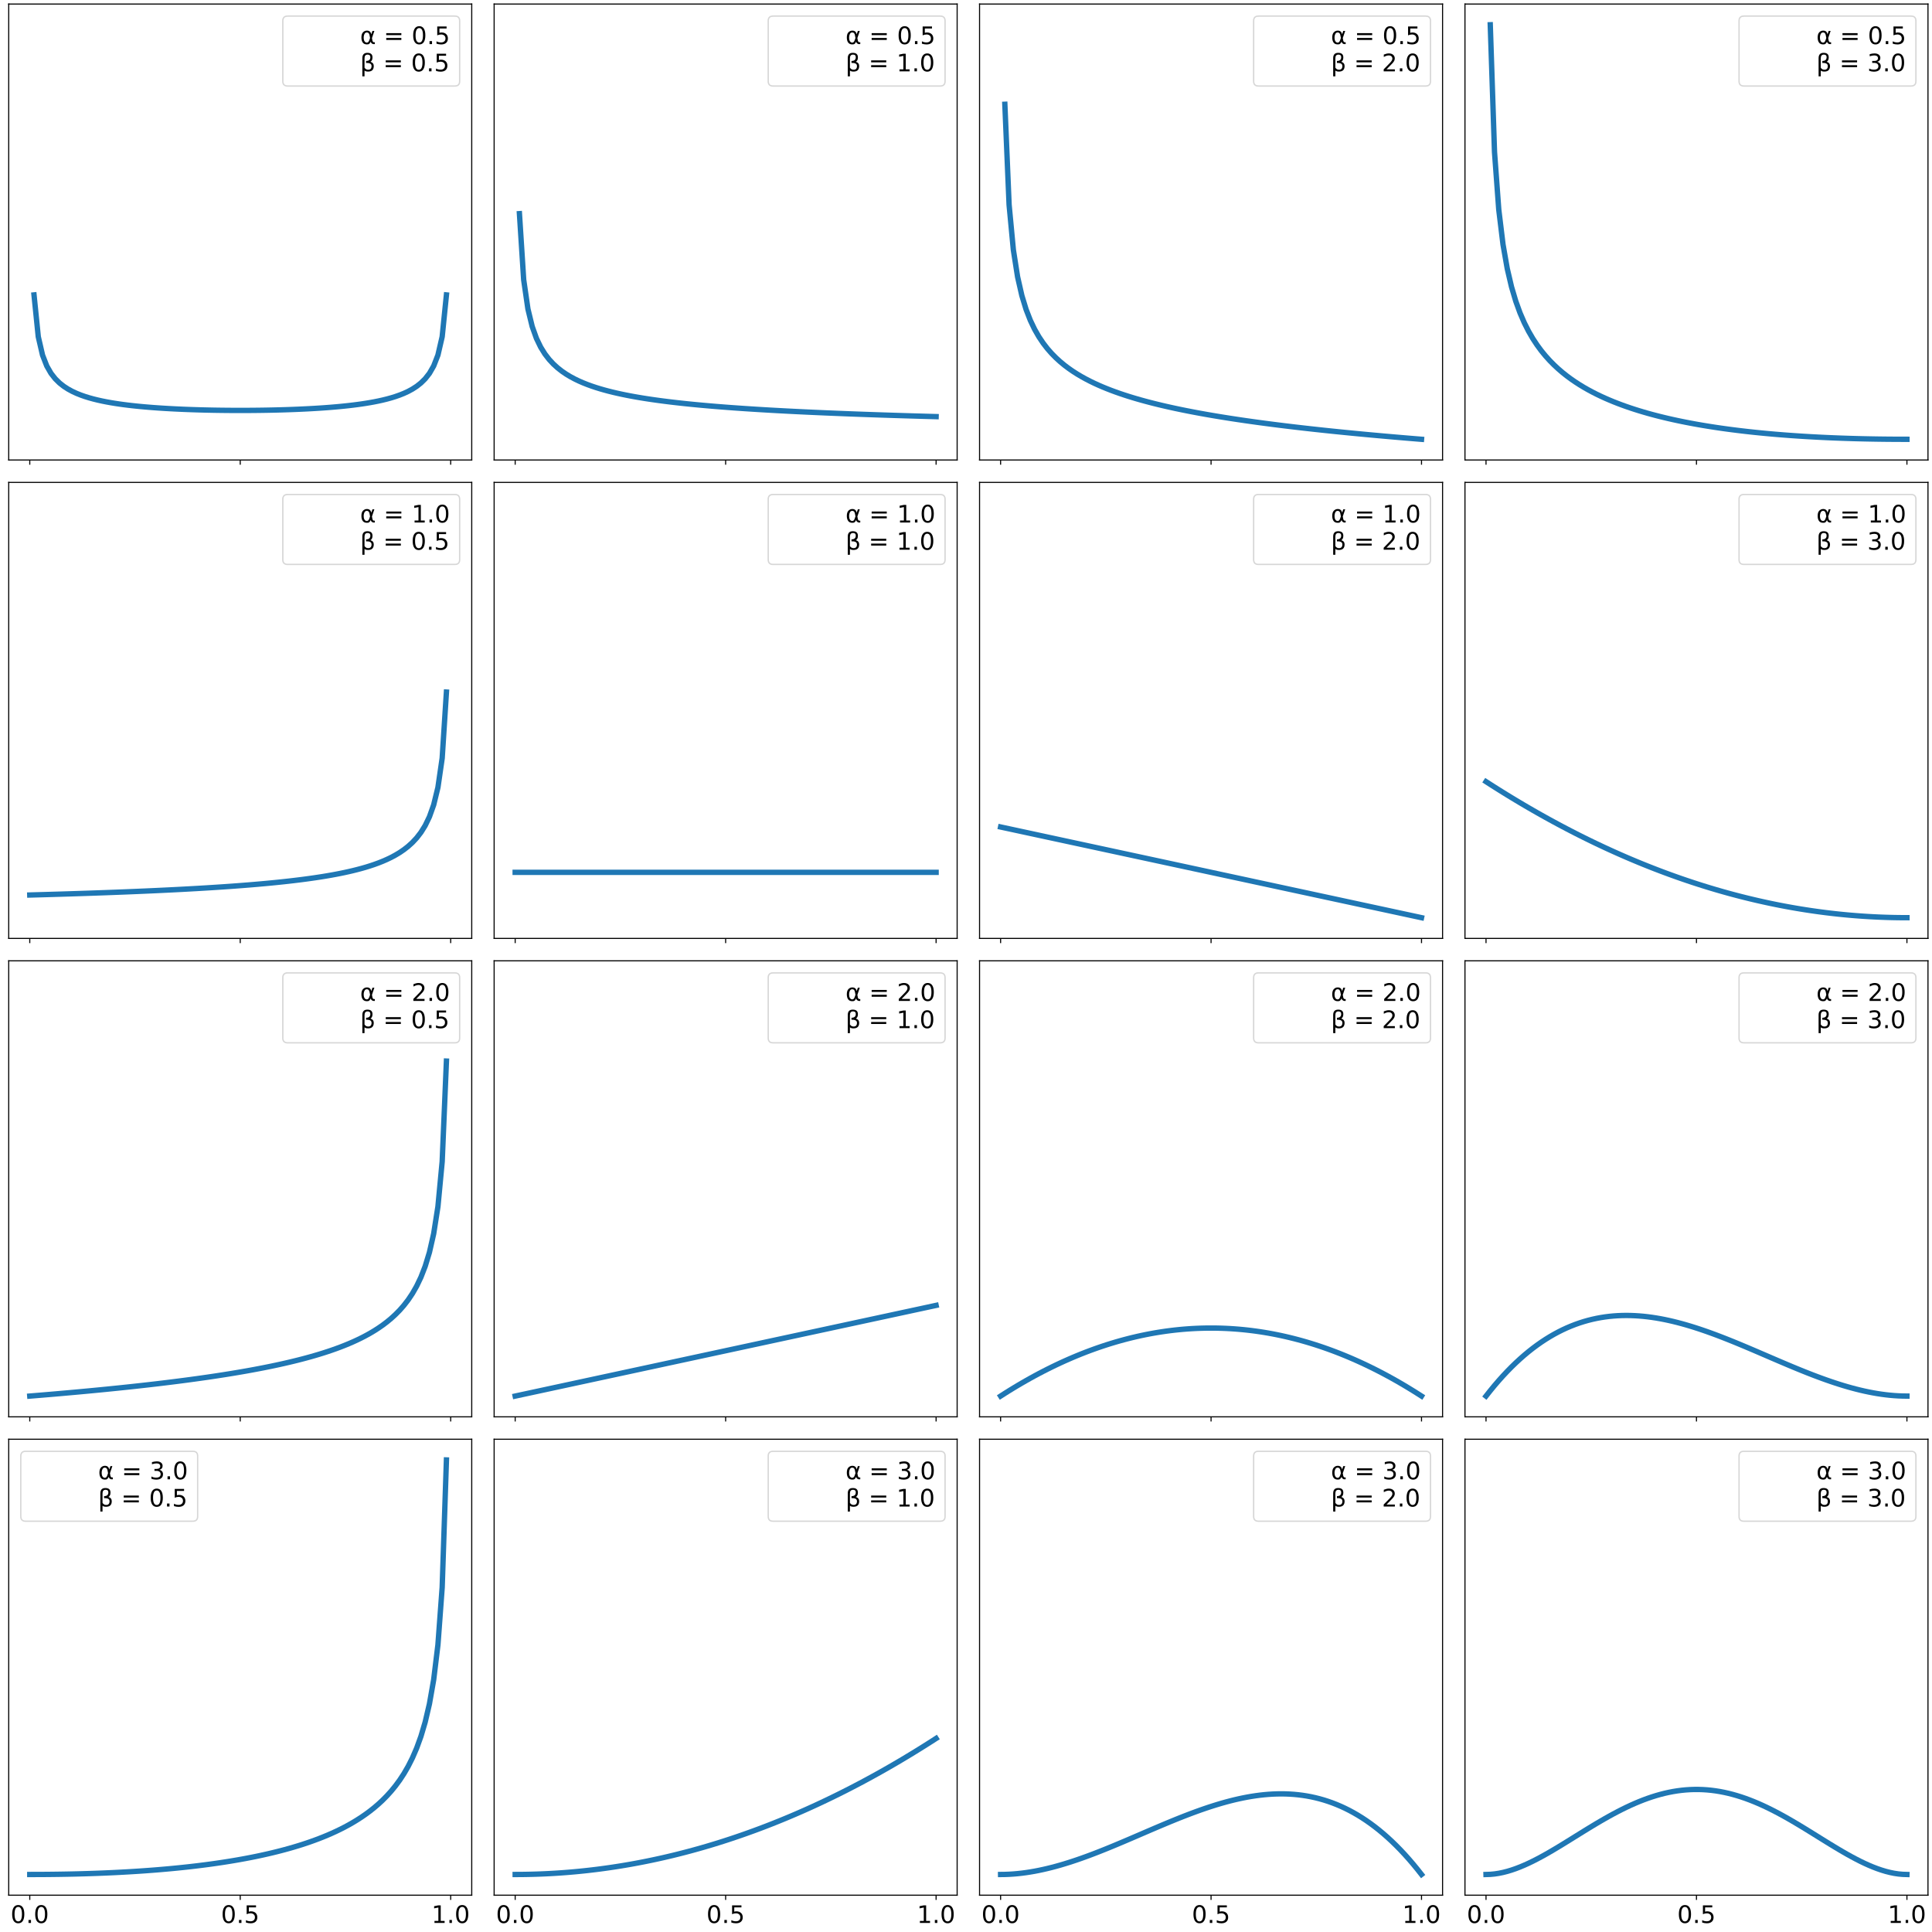 <?xml version="1.0" encoding="utf-8" standalone="no"?>
<!DOCTYPE svg PUBLIC "-//W3C//DTD SVG 1.1//EN"
  "http://www.w3.org/Graphics/SVG/1.1/DTD/svg11.dtd">
<!-- Created with matplotlib (https://matplotlib.org/) -->
<svg height="1440pt" version="1.1" viewBox="0 0 1440 1440" width="1440pt" xmlns="http://www.w3.org/2000/svg" xmlns:xlink="http://www.w3.org/1999/xlink">
 <defs>
  <style type="text/css">
*{stroke-linecap:butt;stroke-linejoin:round;}
  </style>
 </defs>
 <g id="figure_1">
  <g id="patch_1">
   <path d="M 0 1440 
L 1440 1440 
L 1440 0 
L 0 0 
z
" style="fill:#ffffff;"/>
  </g>
  <g id="axes_1">
   <g id="patch_2">
    <path d="M 6.5 342.87 
L 351.6 342.87 
L 351.6 3 
L 6.5 3 
z
" style="fill:#ffffff;"/>
   </g>
   <g id="matplotlib.axis_1">
    <g id="xtick_1">
     <g id="line2d_1">
      <defs>
       <path d="M 0 0 
L 0 3.5 
" id="m7c04f06745" style="stroke:#000000;stroke-width:0.8;"/>
      </defs>
      <g>
       <use style="stroke:#000000;stroke-width:0.8;" x="22.187" xlink:href="#m7c04f06745" y="342.87"/>
      </g>
     </g>
    </g>
    <g id="xtick_2">
     <g id="line2d_2">
      <g>
       <use style="stroke:#000000;stroke-width:0.8;" x="179.05" xlink:href="#m7c04f06745" y="342.87"/>
      </g>
     </g>
    </g>
    <g id="xtick_3">
     <g id="line2d_3">
      <g>
       <use style="stroke:#000000;stroke-width:0.8;" x="335.913" xlink:href="#m7c04f06745" y="342.87"/>
      </g>
     </g>
    </g>
   </g>
   <g id="matplotlib.axis_2"/>
   <g id="line2d_4">
    <path clip-path="url(#p273be517c7)" d="M 25.356 219.819 
L 28.524 250.944 
L 31.693 264.653 
L 34.862 272.777 
L 38.031 278.287 
L 41.2 282.327 
L 44.369 285.446 
L 47.538 287.942 
L 50.707 289.993 
L 53.876 291.715 
L 57.045 293.184 
L 60.214 294.454 
L 63.383 295.563 
L 66.552 296.542 
L 69.721 297.412 
L 72.89 298.191 
L 76.059 298.891 
L 79.228 299.524 
L 82.397 300.099 
L 85.566 300.623 
L 88.735 301.102 
L 91.904 301.54 
L 95.073 301.943 
L 98.242 302.314 
L 101.411 302.655 
L 104.579 302.971 
L 107.748 303.262 
L 110.917 303.53 
L 114.086 303.779 
L 117.255 304.008 
L 120.424 304.22 
L 123.593 304.416 
L 126.762 304.596 
L 129.931 304.762 
L 133.1 304.914 
L 136.269 305.054 
L 139.438 305.181 
L 142.607 305.296 
L 145.776 305.401 
L 148.945 305.494 
L 152.114 305.577 
L 155.283 305.65 
L 158.452 305.714 
L 161.621 305.768 
L 164.79 305.812 
L 167.959 305.848 
L 171.128 305.874 
L 174.297 305.892 
L 177.466 305.901 
L 180.634 305.901 
L 183.803 305.892 
L 186.972 305.874 
L 190.141 305.848 
L 193.31 305.812 
L 196.479 305.768 
L 199.648 305.714 
L 202.817 305.65 
L 205.986 305.577 
L 209.155 305.494 
L 212.324 305.401 
L 215.493 305.296 
L 218.662 305.181 
L 221.831 305.054 
L 225 304.914 
L 228.169 304.762 
L 231.338 304.596 
L 234.507 304.416 
L 237.676 304.22 
L 240.845 304.008 
L 244.014 303.779 
L 247.183 303.53 
L 250.352 303.262 
L 253.521 302.971 
L 256.689 302.655 
L 259.858 302.314 
L 263.027 301.943 
L 266.196 301.54 
L 269.365 301.102 
L 272.534 300.623 
L 275.703 300.099 
L 278.872 299.524 
L 282.041 298.891 
L 285.21 298.191 
L 288.379 297.412 
L 291.548 296.542 
L 294.717 295.563 
L 297.886 294.454 
L 301.055 293.184 
L 304.224 291.715 
L 307.393 289.993 
L 310.562 287.942 
L 313.731 285.446 
L 316.9 282.327 
L 320.069 278.287 
L 323.238 272.777 
L 326.407 264.653 
L 329.576 250.944 
L 332.744 219.819 
" style="fill:none;stroke:#1f77b4;stroke-linecap:square;stroke-width:4;"/>
   </g>
   <g id="line2d_5">
    <path clip-path="url(#p273be517c7)" d="M 22.187 327.421 
" style="fill:none;stroke:#ff7f0e;stroke-linecap:square;stroke-opacity:0;stroke-width:1.5;"/>
   </g>
   <g id="patch_3">
    <path d="M 6.5 342.87 
L 6.5 3 
" style="fill:none;stroke:#000000;stroke-linecap:square;stroke-linejoin:miter;stroke-width:0.8;"/>
   </g>
   <g id="patch_4">
    <path d="M 351.6 342.87 
L 351.6 3 
" style="fill:none;stroke:#000000;stroke-linecap:square;stroke-linejoin:miter;stroke-width:0.8;"/>
   </g>
   <g id="patch_5">
    <path d="M 6.5 342.87 
L 351.6 342.87 
" style="fill:none;stroke:#000000;stroke-linecap:square;stroke-linejoin:miter;stroke-width:0.8;"/>
   </g>
   <g id="patch_6">
    <path d="M 6.5 3 
L 351.6 3 
" style="fill:none;stroke:#000000;stroke-linecap:square;stroke-linejoin:miter;stroke-width:0.8;"/>
   </g>
   <g id="legend_1">
    <g id="patch_7">
     <path d="M 214.384 64.112 
L 339 64.112 
Q 342.6 64.112 342.6 60.512 
L 342.6 15.6 
Q 342.6 12 339 12 
L 214.384 12 
Q 210.784 12 210.784 15.6 
L 210.784 60.512 
Q 210.784 64.112 214.384 64.112 
z
" style="fill:#ffffff;opacity:0.8;stroke:#cccccc;stroke-linejoin:miter;"/>
    </g>
    <g id="line2d_6">
     <path d="M 217.984 38.595 
L 253.984 38.595 
" style="fill:none;stroke:#ff7f0e;stroke-linecap:square;stroke-opacity:0;stroke-width:1.5;"/>
    </g>
    <g id="line2d_7"/>
    <g id="text_1">
     <!-- α = 0.5 -->
     <defs>
      <path d="M 41.312 25.438 
L 39.156 36.719 
Q 36.969 48.297 28.266 48.297 
Q 21.734 48.297 18.75 42.922 
Q 14.984 36.188 14.984 27.297 
Q 14.984 16.547 18.656 11.422 
Q 22.359 6.203 28.266 6.203 
Q 34.812 6.203 38.328 16.609 
z
M 46.344 40.375 
L 51.172 54.688 
L 59.188 54.688 
L 49.172 25.047 
L 51.125 14.359 
Q 51.562 11.969 53.266 9.969 
Q 55.281 7.625 56.844 7.625 
L 61.141 7.625 
L 61.141 0 
L 55.766 0 
Q 51.172 0 47.078 4.109 
Q 45.062 6.156 44.234 10.453 
Q 42 5.031 37.406 0.781 
Q 35.25 -1.219 28.266 -1.219 
Q 16.797 -1.219 11.234 6.203 
Q 5.516 13.875 5.516 27.297 
Q 5.516 41.656 11.719 48.391 
Q 18.609 55.906 28.266 55.906 
Q 43.453 55.906 46.344 40.375 
z
" id="DejaVuSans-945"/>
      <path id="DejaVuSans-32"/>
      <path d="M 10.594 45.406 
L 73.188 45.406 
L 73.188 37.203 
L 10.594 37.203 
z
M 10.594 25.484 
L 73.188 25.484 
L 73.188 17.188 
L 10.594 17.188 
z
" id="DejaVuSans-61"/>
      <path d="M 31.781 66.406 
Q 24.172 66.406 20.328 58.906 
Q 16.5 51.422 16.5 36.375 
Q 16.5 21.391 20.328 13.891 
Q 24.172 6.391 31.781 6.391 
Q 39.453 6.391 43.281 13.891 
Q 47.125 21.391 47.125 36.375 
Q 47.125 51.422 43.281 58.906 
Q 39.453 66.406 31.781 66.406 
z
M 31.781 74.219 
Q 44.047 74.219 50.516 64.516 
Q 56.984 54.828 56.984 36.375 
Q 56.984 17.969 50.516 8.266 
Q 44.047 -1.422 31.781 -1.422 
Q 19.531 -1.422 13.062 8.266 
Q 6.594 17.969 6.594 36.375 
Q 6.594 54.828 13.062 64.516 
Q 19.531 74.219 31.781 74.219 
z
" id="DejaVuSans-48"/>
      <path d="M 10.688 12.406 
L 21 12.406 
L 21 0 
L 10.688 0 
z
" id="DejaVuSans-46"/>
      <path d="M 10.797 72.906 
L 49.516 72.906 
L 49.516 64.594 
L 19.828 64.594 
L 19.828 46.734 
Q 21.969 47.469 24.109 47.828 
Q 26.266 48.188 28.422 48.188 
Q 40.625 48.188 47.75 41.5 
Q 54.891 34.812 54.891 23.391 
Q 54.891 11.625 47.562 5.094 
Q 40.234 -1.422 26.906 -1.422 
Q 22.312 -1.422 17.547 -0.641 
Q 12.797 0.141 7.719 1.703 
L 7.719 11.625 
Q 12.109 9.234 16.797 8.062 
Q 21.484 6.891 26.703 6.891 
Q 35.156 6.891 40.078 11.328 
Q 45.016 15.766 45.016 23.391 
Q 45.016 31 40.078 35.438 
Q 35.156 39.891 26.703 39.891 
Q 22.75 39.891 18.812 39.016 
Q 14.891 38.141 10.797 36.281 
z
" id="DejaVuSans-53"/>
     </defs>
     <g transform="translate(268.384 32.877)scale(0.18 -0.18)">
      <use xlink:href="#DejaVuSans-945"/>
      <use x="65.918" xlink:href="#DejaVuSans-32"/>
      <use x="97.705" xlink:href="#DejaVuSans-61"/>
      <use x="181.494" xlink:href="#DejaVuSans-32"/>
      <use x="213.281" xlink:href="#DejaVuSans-48"/>
      <use x="276.904" xlink:href="#DejaVuSans-46"/>
      <use x="308.691" xlink:href="#DejaVuSans-53"/>
     </g>
     <!-- β = 0.5 -->
     <defs>
      <path d="M 18.406 3.375 
L 18.406 -20.797 
L 9.375 -20.797 
L 9.375 54.344 
Q 9.375 76.609 30.172 76.609 
Q 51.375 76.609 51.375 57.812 
Q 51.375 44.438 42.969 39.547 
Q 56.641 35.156 56.641 22.125 
Q 56.641 -1.031 33.109 -1.031 
Q 22.75 -1.031 18.406 3.375 
z
M 18.406 15.094 
Q 23.828 6.641 33.453 6.641 
Q 47.516 6.641 47.516 21.969 
Q 47.516 35.75 24.859 34.672 
L 24.859 42.969 
Q 42.578 42.969 42.578 58.594 
Q 42.578 69.281 31.156 69.281 
Q 18.406 69.281 18.406 54.047 
z
" id="DejaVuSans-946"/>
     </defs>
     <g transform="translate(268.384 53.168)scale(0.18 -0.18)">
      <use xlink:href="#DejaVuSans-946"/>
      <use x="63.818" xlink:href="#DejaVuSans-32"/>
      <use x="95.605" xlink:href="#DejaVuSans-61"/>
      <use x="179.395" xlink:href="#DejaVuSans-32"/>
      <use x="211.182" xlink:href="#DejaVuSans-48"/>
      <use x="274.805" xlink:href="#DejaVuSans-46"/>
      <use x="306.592" xlink:href="#DejaVuSans-53"/>
     </g>
    </g>
   </g>
  </g>
  <g id="axes_2">
   <g id="patch_8">
    <path d="M 368.3 342.87 
L 713.4 342.87 
L 713.4 3 
L 368.3 3 
z
" style="fill:#ffffff;"/>
   </g>
   <g id="matplotlib.axis_3">
    <g id="xtick_4">
     <g id="line2d_8">
      <g>
       <use style="stroke:#000000;stroke-width:0.8;" x="383.987" xlink:href="#m7c04f06745" y="342.87"/>
      </g>
     </g>
    </g>
    <g id="xtick_5">
     <g id="line2d_9">
      <g>
       <use style="stroke:#000000;stroke-width:0.8;" x="540.85" xlink:href="#m7c04f06745" y="342.87"/>
      </g>
     </g>
    </g>
    <g id="xtick_6">
     <g id="line2d_10">
      <g>
       <use style="stroke:#000000;stroke-width:0.8;" x="697.713" xlink:href="#m7c04f06745" y="342.87"/>
      </g>
     </g>
    </g>
   </g>
   <g id="matplotlib.axis_4"/>
   <g id="line2d_11">
    <path clip-path="url(#p8a352ef5dc)" d="M 387.156 159.256 
L 390.324 208.51 
L 393.493 230.331 
L 396.662 243.338 
L 399.831 252.215 
L 403 258.768 
L 406.169 263.861 
L 409.338 267.966 
L 412.507 271.366 
L 415.676 274.242 
L 418.845 276.717 
L 422.014 278.876 
L 425.183 280.78 
L 428.352 282.477 
L 431.521 284.001 
L 434.69 285.38 
L 437.859 286.635 
L 441.028 287.784 
L 444.197 288.841 
L 447.366 289.818 
L 450.535 290.724 
L 453.704 291.568 
L 456.873 292.356 
L 460.042 293.094 
L 463.211 293.788 
L 466.379 294.441 
L 469.548 295.058 
L 472.717 295.641 
L 475.886 296.193 
L 479.055 296.718 
L 482.224 297.218 
L 485.393 297.693 
L 488.562 298.147 
L 491.731 298.581 
L 494.9 298.996 
L 498.069 299.393 
L 501.238 299.775 
L 504.407 300.141 
L 507.576 300.493 
L 510.745 300.832 
L 513.914 301.158 
L 517.083 301.473 
L 520.252 301.776 
L 523.421 302.069 
L 526.59 302.352 
L 529.759 302.626 
L 532.928 302.892 
L 536.097 303.148 
L 539.266 303.397 
L 542.434 303.639 
L 545.603 303.873 
L 548.772 304.101 
L 551.941 304.322 
L 555.11 304.537 
L 558.279 304.746 
L 561.448 304.949 
L 564.617 305.147 
L 567.786 305.34 
L 570.955 305.528 
L 574.124 305.711 
L 577.293 305.89 
L 580.462 306.064 
L 583.631 306.234 
L 586.8 306.4 
L 589.969 306.563 
L 593.138 306.721 
L 596.307 306.876 
L 599.476 307.028 
L 602.645 307.176 
L 605.814 307.321 
L 608.983 307.463 
L 612.152 307.603 
L 615.321 307.739 
L 618.489 307.872 
L 621.658 308.003 
L 624.827 308.131 
L 627.996 308.257 
L 631.165 308.38 
L 634.334 308.501 
L 637.503 308.62 
L 640.672 308.736 
L 643.841 308.85 
L 647.01 308.962 
L 650.179 309.073 
L 653.348 309.181 
L 656.517 309.287 
L 659.686 309.392 
L 662.855 309.495 
L 666.024 309.596 
L 669.193 309.695 
L 672.362 309.792 
L 675.531 309.889 
L 678.7 309.983 
L 681.869 310.076 
L 685.038 310.168 
L 688.207 310.258 
L 691.376 310.346 
L 694.544 310.434 
L 697.713 310.52 
" style="fill:none;stroke:#1f77b4;stroke-linecap:square;stroke-width:4;"/>
   </g>
   <g id="line2d_12">
    <path clip-path="url(#p8a352ef5dc)" d="M 383.987 327.421 
" style="fill:none;stroke:#ff7f0e;stroke-linecap:square;stroke-opacity:0;stroke-width:1.5;"/>
   </g>
   <g id="patch_9">
    <path d="M 368.3 342.87 
L 368.3 3 
" style="fill:none;stroke:#000000;stroke-linecap:square;stroke-linejoin:miter;stroke-width:0.8;"/>
   </g>
   <g id="patch_10">
    <path d="M 713.4 342.87 
L 713.4 3 
" style="fill:none;stroke:#000000;stroke-linecap:square;stroke-linejoin:miter;stroke-width:0.8;"/>
   </g>
   <g id="patch_11">
    <path d="M 368.3 342.87 
L 713.4 342.87 
" style="fill:none;stroke:#000000;stroke-linecap:square;stroke-linejoin:miter;stroke-width:0.8;"/>
   </g>
   <g id="patch_12">
    <path d="M 368.3 3 
L 713.4 3 
" style="fill:none;stroke:#000000;stroke-linecap:square;stroke-linejoin:miter;stroke-width:0.8;"/>
   </g>
   <g id="legend_2">
    <g id="patch_13">
     <path d="M 576.184 64.112 
L 700.8 64.112 
Q 704.4 64.112 704.4 60.512 
L 704.4 15.6 
Q 704.4 12 700.8 12 
L 576.184 12 
Q 572.584 12 572.584 15.6 
L 572.584 60.512 
Q 572.584 64.112 576.184 64.112 
z
" style="fill:#ffffff;opacity:0.8;stroke:#cccccc;stroke-linejoin:miter;"/>
    </g>
    <g id="line2d_13">
     <path d="M 579.784 38.595 
L 615.784 38.595 
" style="fill:none;stroke:#ff7f0e;stroke-linecap:square;stroke-opacity:0;stroke-width:1.5;"/>
    </g>
    <g id="line2d_14"/>
    <g id="text_2">
     <!-- α = 0.5 -->
     <g transform="translate(630.184 32.877)scale(0.18 -0.18)">
      <use xlink:href="#DejaVuSans-945"/>
      <use x="65.918" xlink:href="#DejaVuSans-32"/>
      <use x="97.705" xlink:href="#DejaVuSans-61"/>
      <use x="181.494" xlink:href="#DejaVuSans-32"/>
      <use x="213.281" xlink:href="#DejaVuSans-48"/>
      <use x="276.904" xlink:href="#DejaVuSans-46"/>
      <use x="308.691" xlink:href="#DejaVuSans-53"/>
     </g>
     <!-- β = 1.0 -->
     <defs>
      <path d="M 12.406 8.297 
L 28.516 8.297 
L 28.516 63.922 
L 10.984 60.406 
L 10.984 69.391 
L 28.422 72.906 
L 38.281 72.906 
L 38.281 8.297 
L 54.391 8.297 
L 54.391 0 
L 12.406 0 
z
" id="DejaVuSans-49"/>
     </defs>
     <g transform="translate(630.184 53.168)scale(0.18 -0.18)">
      <use xlink:href="#DejaVuSans-946"/>
      <use x="63.818" xlink:href="#DejaVuSans-32"/>
      <use x="95.605" xlink:href="#DejaVuSans-61"/>
      <use x="179.395" xlink:href="#DejaVuSans-32"/>
      <use x="211.182" xlink:href="#DejaVuSans-49"/>
      <use x="274.805" xlink:href="#DejaVuSans-46"/>
      <use x="306.592" xlink:href="#DejaVuSans-48"/>
     </g>
    </g>
   </g>
  </g>
  <g id="axes_3">
   <g id="patch_14">
    <path d="M 730.1 342.87 
L 1075.2 342.87 
L 1075.2 3 
L 730.1 3 
z
" style="fill:#ffffff;"/>
   </g>
   <g id="matplotlib.axis_5">
    <g id="xtick_7">
     <g id="line2d_15">
      <g>
       <use style="stroke:#000000;stroke-width:0.8;" x="745.787" xlink:href="#m7c04f06745" y="342.87"/>
      </g>
     </g>
    </g>
    <g id="xtick_8">
     <g id="line2d_16">
      <g>
       <use style="stroke:#000000;stroke-width:0.8;" x="902.65" xlink:href="#m7c04f06745" y="342.87"/>
      </g>
     </g>
    </g>
    <g id="xtick_9">
     <g id="line2d_17">
      <g>
       <use style="stroke:#000000;stroke-width:0.8;" x="1059.513" xlink:href="#m7c04f06745" y="342.87"/>
      </g>
     </g>
    </g>
   </g>
   <g id="matplotlib.axis_6"/>
   <g id="line2d_18">
    <path clip-path="url(#p9cb1155a86)" d="M 748.956 77.721 
L 752.124 152.658 
L 755.293 186.199 
L 758.462 206.393 
L 761.631 220.31 
L 764.8 230.682 
L 767.969 238.822 
L 771.138 245.445 
L 774.307 250.982 
L 777.476 255.711 
L 780.645 259.816 
L 783.814 263.43 
L 786.983 266.647 
L 790.152 269.538 
L 793.321 272.159 
L 796.49 274.551 
L 799.659 276.747 
L 802.828 278.776 
L 805.997 280.658 
L 809.166 282.411 
L 812.335 284.052 
L 815.504 285.593 
L 818.673 287.043 
L 821.842 288.414 
L 825.011 289.711 
L 828.179 290.943 
L 831.348 292.115 
L 834.517 293.233 
L 837.686 294.301 
L 840.855 295.323 
L 844.024 296.302 
L 847.193 297.243 
L 850.362 298.147 
L 853.531 299.018 
L 856.7 299.857 
L 859.869 300.667 
L 863.038 301.45 
L 866.207 302.208 
L 869.376 302.941 
L 872.545 303.652 
L 875.714 304.341 
L 878.883 305.011 
L 882.052 305.662 
L 885.221 306.294 
L 888.39 306.91 
L 891.559 307.51 
L 894.728 308.095 
L 897.897 308.665 
L 901.066 309.221 
L 904.234 309.765 
L 907.403 310.295 
L 910.572 310.814 
L 913.741 311.322 
L 916.91 311.818 
L 920.079 312.304 
L 923.248 312.78 
L 926.417 313.247 
L 929.586 313.704 
L 932.755 314.152 
L 935.924 314.592 
L 939.093 315.024 
L 942.262 315.448 
L 945.431 315.865 
L 948.6 316.274 
L 951.769 316.676 
L 954.938 317.071 
L 958.107 317.46 
L 961.276 317.842 
L 964.445 318.219 
L 967.614 318.589 
L 970.783 318.954 
L 973.952 319.313 
L 977.121 319.667 
L 980.289 320.016 
L 983.458 320.36 
L 986.627 320.699 
L 989.796 321.033 
L 992.965 321.363 
L 996.134 321.688 
L 999.303 322.008 
L 1002.472 322.325 
L 1005.641 322.638 
L 1008.81 322.946 
L 1011.979 323.251 
L 1015.148 323.552 
L 1018.317 323.849 
L 1021.486 324.143 
L 1024.655 324.433 
L 1027.824 324.72 
L 1030.993 325.004 
L 1034.162 325.284 
L 1037.331 325.561 
L 1040.5 325.836 
L 1043.669 326.107 
L 1046.838 326.375 
L 1050.007 326.641 
L 1053.176 326.904 
L 1056.344 327.164 
L 1059.513 327.421 
" style="fill:none;stroke:#1f77b4;stroke-linecap:square;stroke-width:4;"/>
   </g>
   <g id="line2d_19">
    <path clip-path="url(#p9cb1155a86)" d="M 745.787 327.421 
" style="fill:none;stroke:#ff7f0e;stroke-linecap:square;stroke-opacity:0;stroke-width:1.5;"/>
   </g>
   <g id="patch_15">
    <path d="M 730.1 342.87 
L 730.1 3 
" style="fill:none;stroke:#000000;stroke-linecap:square;stroke-linejoin:miter;stroke-width:0.8;"/>
   </g>
   <g id="patch_16">
    <path d="M 1075.2 342.87 
L 1075.2 3 
" style="fill:none;stroke:#000000;stroke-linecap:square;stroke-linejoin:miter;stroke-width:0.8;"/>
   </g>
   <g id="patch_17">
    <path d="M 730.1 342.87 
L 1075.2 342.87 
" style="fill:none;stroke:#000000;stroke-linecap:square;stroke-linejoin:miter;stroke-width:0.8;"/>
   </g>
   <g id="patch_18">
    <path d="M 730.1 3 
L 1075.2 3 
" style="fill:none;stroke:#000000;stroke-linecap:square;stroke-linejoin:miter;stroke-width:0.8;"/>
   </g>
   <g id="legend_3">
    <g id="patch_19">
     <path d="M 937.984 64.112 
L 1062.6 64.112 
Q 1066.2 64.112 1066.2 60.512 
L 1066.2 15.6 
Q 1066.2 12 1062.6 12 
L 937.984 12 
Q 934.384 12 934.384 15.6 
L 934.384 60.512 
Q 934.384 64.112 937.984 64.112 
z
" style="fill:#ffffff;opacity:0.8;stroke:#cccccc;stroke-linejoin:miter;"/>
    </g>
    <g id="line2d_20">
     <path d="M 941.584 38.595 
L 977.584 38.595 
" style="fill:none;stroke:#ff7f0e;stroke-linecap:square;stroke-opacity:0;stroke-width:1.5;"/>
    </g>
    <g id="line2d_21"/>
    <g id="text_3">
     <!-- α = 0.5 -->
     <g transform="translate(991.984 32.877)scale(0.18 -0.18)">
      <use xlink:href="#DejaVuSans-945"/>
      <use x="65.918" xlink:href="#DejaVuSans-32"/>
      <use x="97.705" xlink:href="#DejaVuSans-61"/>
      <use x="181.494" xlink:href="#DejaVuSans-32"/>
      <use x="213.281" xlink:href="#DejaVuSans-48"/>
      <use x="276.904" xlink:href="#DejaVuSans-46"/>
      <use x="308.691" xlink:href="#DejaVuSans-53"/>
     </g>
     <!-- β = 2.0 -->
     <defs>
      <path d="M 19.188 8.297 
L 53.609 8.297 
L 53.609 0 
L 7.328 0 
L 7.328 8.297 
Q 12.938 14.109 22.625 23.891 
Q 32.328 33.688 34.812 36.531 
Q 39.547 41.844 41.422 45.531 
Q 43.312 49.219 43.312 52.781 
Q 43.312 58.594 39.234 62.25 
Q 35.156 65.922 28.609 65.922 
Q 23.969 65.922 18.812 64.312 
Q 13.672 62.703 7.812 59.422 
L 7.812 69.391 
Q 13.766 71.781 18.938 73 
Q 24.125 74.219 28.422 74.219 
Q 39.75 74.219 46.484 68.547 
Q 53.219 62.891 53.219 53.422 
Q 53.219 48.922 51.531 44.891 
Q 49.859 40.875 45.406 35.406 
Q 44.188 33.984 37.641 27.219 
Q 31.109 20.453 19.188 8.297 
z
" id="DejaVuSans-50"/>
     </defs>
     <g transform="translate(991.984 53.168)scale(0.18 -0.18)">
      <use xlink:href="#DejaVuSans-946"/>
      <use x="63.818" xlink:href="#DejaVuSans-32"/>
      <use x="95.605" xlink:href="#DejaVuSans-61"/>
      <use x="179.395" xlink:href="#DejaVuSans-32"/>
      <use x="211.182" xlink:href="#DejaVuSans-50"/>
      <use x="274.805" xlink:href="#DejaVuSans-46"/>
      <use x="306.592" xlink:href="#DejaVuSans-48"/>
     </g>
    </g>
   </g>
  </g>
  <g id="axes_4">
   <g id="patch_20">
    <path d="M 1091.9 342.87 
L 1437 342.87 
L 1437 3 
L 1091.9 3 
z
" style="fill:#ffffff;"/>
   </g>
   <g id="matplotlib.axis_7">
    <g id="xtick_10">
     <g id="line2d_22">
      <g>
       <use style="stroke:#000000;stroke-width:0.8;" x="1107.587" xlink:href="#m7c04f06745" y="342.87"/>
      </g>
     </g>
    </g>
    <g id="xtick_11">
     <g id="line2d_23">
      <g>
       <use style="stroke:#000000;stroke-width:0.8;" x="1264.45" xlink:href="#m7c04f06745" y="342.87"/>
      </g>
     </g>
    </g>
    <g id="xtick_12">
     <g id="line2d_24">
      <g>
       <use style="stroke:#000000;stroke-width:0.8;" x="1421.313" xlink:href="#m7c04f06745" y="342.87"/>
      </g>
     </g>
    </g>
   </g>
   <g id="matplotlib.axis_8"/>
   <g id="line2d_25">
    <path clip-path="url(#p1ce2609e7d)" d="M 1110.756 18.449 
L 1113.924 113.381 
L 1117.093 156.243 
L 1120.262 182.248 
L 1123.431 200.294 
L 1126.6 213.826 
L 1129.769 224.502 
L 1132.938 233.231 
L 1136.107 240.559 
L 1139.276 246.837 
L 1142.445 252.304 
L 1145.614 257.128 
L 1148.783 261.429 
L 1151.952 265.3 
L 1155.121 268.81 
L 1158.29 272.014 
L 1161.459 274.956 
L 1164.628 277.67 
L 1167.797 280.185 
L 1170.966 282.525 
L 1174.135 284.709 
L 1177.304 286.754 
L 1180.473 288.675 
L 1183.642 290.482 
L 1186.811 292.187 
L 1189.979 293.799 
L 1193.148 295.325 
L 1196.317 296.773 
L 1199.486 298.148 
L 1202.655 299.457 
L 1205.824 300.703 
L 1208.993 301.892 
L 1212.162 303.026 
L 1215.331 304.11 
L 1218.5 305.147 
L 1221.669 306.14 
L 1224.838 307.09 
L 1228.007 308.002 
L 1231.176 308.876 
L 1234.345 309.714 
L 1237.514 310.519 
L 1240.683 311.293 
L 1243.852 312.036 
L 1247.021 312.75 
L 1250.19 313.436 
L 1253.359 314.097 
L 1256.528 314.732 
L 1259.697 315.343 
L 1262.866 315.931 
L 1266.034 316.497 
L 1269.203 317.042 
L 1272.372 317.566 
L 1275.541 318.07 
L 1278.71 318.556 
L 1281.879 319.023 
L 1285.048 319.472 
L 1288.217 319.904 
L 1291.386 320.32 
L 1294.555 320.72 
L 1297.724 321.104 
L 1300.893 321.473 
L 1304.062 321.828 
L 1307.231 322.168 
L 1310.4 322.495 
L 1313.569 322.808 
L 1316.738 323.109 
L 1319.907 323.396 
L 1323.076 323.672 
L 1326.245 323.935 
L 1329.414 324.187 
L 1332.583 324.428 
L 1335.752 324.657 
L 1338.921 324.876 
L 1342.089 325.084 
L 1345.258 325.281 
L 1348.427 325.469 
L 1351.596 325.647 
L 1354.765 325.815 
L 1357.934 325.973 
L 1361.103 326.123 
L 1364.272 326.263 
L 1367.441 326.394 
L 1370.61 326.517 
L 1373.779 326.631 
L 1376.948 326.737 
L 1380.117 326.835 
L 1383.286 326.924 
L 1386.455 327.006 
L 1389.624 327.08 
L 1392.793 327.146 
L 1395.962 327.205 
L 1399.131 327.257 
L 1402.3 327.301 
L 1405.469 327.338 
L 1408.638 327.368 
L 1411.807 327.391 
L 1414.976 327.408 
L 1418.144 327.418 
L 1421.313 327.421 
" style="fill:none;stroke:#1f77b4;stroke-linecap:square;stroke-width:4;"/>
   </g>
   <g id="line2d_26">
    <path clip-path="url(#p1ce2609e7d)" d="M 1107.587 327.421 
" style="fill:none;stroke:#ff7f0e;stroke-linecap:square;stroke-opacity:0;stroke-width:1.5;"/>
   </g>
   <g id="patch_21">
    <path d="M 1091.9 342.87 
L 1091.9 3 
" style="fill:none;stroke:#000000;stroke-linecap:square;stroke-linejoin:miter;stroke-width:0.8;"/>
   </g>
   <g id="patch_22">
    <path d="M 1437 342.87 
L 1437 3 
" style="fill:none;stroke:#000000;stroke-linecap:square;stroke-linejoin:miter;stroke-width:0.8;"/>
   </g>
   <g id="patch_23">
    <path d="M 1091.9 342.87 
L 1437 342.87 
" style="fill:none;stroke:#000000;stroke-linecap:square;stroke-linejoin:miter;stroke-width:0.8;"/>
   </g>
   <g id="patch_24">
    <path d="M 1091.9 3 
L 1437 3 
" style="fill:none;stroke:#000000;stroke-linecap:square;stroke-linejoin:miter;stroke-width:0.8;"/>
   </g>
   <g id="legend_4">
    <g id="patch_25">
     <path d="M 1299.784 64.112 
L 1424.4 64.112 
Q 1428 64.112 1428 60.512 
L 1428 15.6 
Q 1428 12 1424.4 12 
L 1299.784 12 
Q 1296.184 12 1296.184 15.6 
L 1296.184 60.512 
Q 1296.184 64.112 1299.784 64.112 
z
" style="fill:#ffffff;opacity:0.8;stroke:#cccccc;stroke-linejoin:miter;"/>
    </g>
    <g id="line2d_27">
     <path d="M 1303.384 38.595 
L 1339.384 38.595 
" style="fill:none;stroke:#ff7f0e;stroke-linecap:square;stroke-opacity:0;stroke-width:1.5;"/>
    </g>
    <g id="line2d_28"/>
    <g id="text_4">
     <!-- α = 0.5 -->
     <g transform="translate(1353.784 32.877)scale(0.18 -0.18)">
      <use xlink:href="#DejaVuSans-945"/>
      <use x="65.918" xlink:href="#DejaVuSans-32"/>
      <use x="97.705" xlink:href="#DejaVuSans-61"/>
      <use x="181.494" xlink:href="#DejaVuSans-32"/>
      <use x="213.281" xlink:href="#DejaVuSans-48"/>
      <use x="276.904" xlink:href="#DejaVuSans-46"/>
      <use x="308.691" xlink:href="#DejaVuSans-53"/>
     </g>
     <!-- β = 3.0 -->
     <defs>
      <path d="M 40.578 39.312 
Q 47.656 37.797 51.625 33 
Q 55.609 28.219 55.609 21.188 
Q 55.609 10.406 48.188 4.484 
Q 40.766 -1.422 27.094 -1.422 
Q 22.516 -1.422 17.656 -0.516 
Q 12.797 0.391 7.625 2.203 
L 7.625 11.719 
Q 11.719 9.328 16.594 8.109 
Q 21.484 6.891 26.812 6.891 
Q 36.078 6.891 40.938 10.547 
Q 45.797 14.203 45.797 21.188 
Q 45.797 27.641 41.281 31.266 
Q 36.766 34.906 28.719 34.906 
L 20.219 34.906 
L 20.219 43.016 
L 29.109 43.016 
Q 36.375 43.016 40.234 45.922 
Q 44.094 48.828 44.094 54.297 
Q 44.094 59.906 40.109 62.906 
Q 36.141 65.922 28.719 65.922 
Q 24.656 65.922 20.016 65.031 
Q 15.375 64.156 9.812 62.312 
L 9.812 71.094 
Q 15.438 72.656 20.344 73.438 
Q 25.25 74.219 29.594 74.219 
Q 40.828 74.219 47.359 69.109 
Q 53.906 64.016 53.906 55.328 
Q 53.906 49.266 50.438 45.094 
Q 46.969 40.922 40.578 39.312 
z
" id="DejaVuSans-51"/>
     </defs>
     <g transform="translate(1353.784 53.168)scale(0.18 -0.18)">
      <use xlink:href="#DejaVuSans-946"/>
      <use x="63.818" xlink:href="#DejaVuSans-32"/>
      <use x="95.605" xlink:href="#DejaVuSans-61"/>
      <use x="179.395" xlink:href="#DejaVuSans-32"/>
      <use x="211.182" xlink:href="#DejaVuSans-51"/>
      <use x="274.805" xlink:href="#DejaVuSans-46"/>
      <use x="306.592" xlink:href="#DejaVuSans-48"/>
     </g>
    </g>
   </g>
  </g>
  <g id="axes_5">
   <g id="patch_26">
    <path d="M 6.5 699.439 
L 351.6 699.439 
L 351.6 359.57 
L 6.5 359.57 
z
" style="fill:#ffffff;"/>
   </g>
   <g id="matplotlib.axis_9">
    <g id="xtick_13">
     <g id="line2d_29">
      <g>
       <use style="stroke:#000000;stroke-width:0.8;" x="22.187" xlink:href="#m7c04f06745" y="699.439"/>
      </g>
     </g>
    </g>
    <g id="xtick_14">
     <g id="line2d_30">
      <g>
       <use style="stroke:#000000;stroke-width:0.8;" x="179.05" xlink:href="#m7c04f06745" y="699.439"/>
      </g>
     </g>
    </g>
    <g id="xtick_15">
     <g id="line2d_31">
      <g>
       <use style="stroke:#000000;stroke-width:0.8;" x="335.913" xlink:href="#m7c04f06745" y="699.439"/>
      </g>
     </g>
    </g>
   </g>
   <g id="matplotlib.axis_10"/>
   <g id="line2d_32">
    <path clip-path="url(#p1ae3c77566)" d="M 22.187 667.09 
L 25.356 667.004 
L 28.524 666.916 
L 31.693 666.828 
L 34.862 666.737 
L 38.031 666.646 
L 41.2 666.553 
L 44.369 666.458 
L 47.538 666.362 
L 50.707 666.265 
L 53.876 666.165 
L 57.045 666.064 
L 60.214 665.962 
L 63.383 665.857 
L 66.552 665.751 
L 69.721 665.643 
L 72.89 665.532 
L 76.059 665.42 
L 79.228 665.306 
L 82.397 665.189 
L 85.566 665.071 
L 88.735 664.95 
L 91.904 664.827 
L 95.073 664.701 
L 98.242 664.573 
L 101.411 664.442 
L 104.579 664.309 
L 107.748 664.172 
L 110.917 664.033 
L 114.086 663.891 
L 117.255 663.746 
L 120.424 663.598 
L 123.593 663.446 
L 126.762 663.291 
L 129.931 663.133 
L 133.1 662.97 
L 136.269 662.804 
L 139.438 662.634 
L 142.607 662.459 
L 145.776 662.281 
L 148.945 662.098 
L 152.114 661.91 
L 155.283 661.717 
L 158.452 661.519 
L 161.621 661.315 
L 164.79 661.106 
L 167.959 660.892 
L 171.128 660.671 
L 174.297 660.443 
L 177.466 660.209 
L 180.634 659.967 
L 183.803 659.718 
L 186.972 659.461 
L 190.141 659.196 
L 193.31 658.922 
L 196.479 658.639 
L 199.648 658.346 
L 202.817 658.042 
L 205.986 657.728 
L 209.155 657.402 
L 212.324 657.063 
L 215.493 656.711 
L 218.662 656.345 
L 221.831 655.963 
L 225 655.566 
L 228.169 655.151 
L 231.338 654.717 
L 234.507 654.263 
L 237.676 653.787 
L 240.845 653.288 
L 244.014 652.763 
L 247.183 652.211 
L 250.352 651.627 
L 253.521 651.011 
L 256.689 650.358 
L 259.858 649.664 
L 263.027 648.926 
L 266.196 648.138 
L 269.365 647.294 
L 272.534 646.388 
L 275.703 645.411 
L 278.872 644.354 
L 282.041 643.205 
L 285.21 641.95 
L 288.379 640.571 
L 291.548 639.047 
L 294.717 637.35 
L 297.886 635.446 
L 301.055 633.287 
L 304.224 630.812 
L 307.393 627.936 
L 310.562 624.535 
L 313.731 620.43 
L 316.9 615.338 
L 320.069 608.785 
L 323.238 599.908 
L 326.407 586.901 
L 329.576 565.08 
L 332.744 515.826 
" style="fill:none;stroke:#1f77b4;stroke-linecap:square;stroke-width:4;"/>
   </g>
   <g id="line2d_33">
    <path clip-path="url(#p1ae3c77566)" d="M 22.187 683.991 
" style="fill:none;stroke:#ff7f0e;stroke-linecap:square;stroke-opacity:0;stroke-width:1.5;"/>
   </g>
   <g id="patch_27">
    <path d="M 6.5 699.439 
L 6.5 359.57 
" style="fill:none;stroke:#000000;stroke-linecap:square;stroke-linejoin:miter;stroke-width:0.8;"/>
   </g>
   <g id="patch_28">
    <path d="M 351.6 699.439 
L 351.6 359.57 
" style="fill:none;stroke:#000000;stroke-linecap:square;stroke-linejoin:miter;stroke-width:0.8;"/>
   </g>
   <g id="patch_29">
    <path d="M 6.5 699.439 
L 351.6 699.439 
" style="fill:none;stroke:#000000;stroke-linecap:square;stroke-linejoin:miter;stroke-width:0.8;"/>
   </g>
   <g id="patch_30">
    <path d="M 6.5 359.57 
L 351.6 359.57 
" style="fill:none;stroke:#000000;stroke-linecap:square;stroke-linejoin:miter;stroke-width:0.8;"/>
   </g>
   <g id="legend_5">
    <g id="patch_31">
     <path d="M 214.384 420.682 
L 339 420.682 
Q 342.6 420.682 342.6 417.082 
L 342.6 372.17 
Q 342.6 368.57 339 368.57 
L 214.384 368.57 
Q 210.784 368.57 210.784 372.17 
L 210.784 417.082 
Q 210.784 420.682 214.384 420.682 
z
" style="fill:#ffffff;opacity:0.8;stroke:#cccccc;stroke-linejoin:miter;"/>
    </g>
    <g id="line2d_34">
     <path d="M 217.984 395.165 
L 253.984 395.165 
" style="fill:none;stroke:#ff7f0e;stroke-linecap:square;stroke-opacity:0;stroke-width:1.5;"/>
    </g>
    <g id="line2d_35"/>
    <g id="text_5">
     <!-- α = 1.0 -->
     <g transform="translate(268.384 389.447)scale(0.18 -0.18)">
      <use xlink:href="#DejaVuSans-945"/>
      <use x="65.918" xlink:href="#DejaVuSans-32"/>
      <use x="97.705" xlink:href="#DejaVuSans-61"/>
      <use x="181.494" xlink:href="#DejaVuSans-32"/>
      <use x="213.281" xlink:href="#DejaVuSans-49"/>
      <use x="276.904" xlink:href="#DejaVuSans-46"/>
      <use x="308.691" xlink:href="#DejaVuSans-48"/>
     </g>
     <!-- β = 0.5 -->
     <g transform="translate(268.384 409.738)scale(0.18 -0.18)">
      <use xlink:href="#DejaVuSans-946"/>
      <use x="63.818" xlink:href="#DejaVuSans-32"/>
      <use x="95.605" xlink:href="#DejaVuSans-61"/>
      <use x="179.395" xlink:href="#DejaVuSans-32"/>
      <use x="211.182" xlink:href="#DejaVuSans-48"/>
      <use x="274.805" xlink:href="#DejaVuSans-46"/>
      <use x="306.592" xlink:href="#DejaVuSans-53"/>
     </g>
    </g>
   </g>
  </g>
  <g id="axes_6">
   <g id="patch_32">
    <path d="M 368.3 699.439 
L 713.4 699.439 
L 713.4 359.57 
L 368.3 359.57 
z
" style="fill:#ffffff;"/>
   </g>
   <g id="matplotlib.axis_11">
    <g id="xtick_16">
     <g id="line2d_36">
      <g>
       <use style="stroke:#000000;stroke-width:0.8;" x="383.987" xlink:href="#m7c04f06745" y="699.439"/>
      </g>
     </g>
    </g>
    <g id="xtick_17">
     <g id="line2d_37">
      <g>
       <use style="stroke:#000000;stroke-width:0.8;" x="540.85" xlink:href="#m7c04f06745" y="699.439"/>
      </g>
     </g>
    </g>
    <g id="xtick_18">
     <g id="line2d_38">
      <g>
       <use style="stroke:#000000;stroke-width:0.8;" x="697.713" xlink:href="#m7c04f06745" y="699.439"/>
      </g>
     </g>
    </g>
   </g>
   <g id="matplotlib.axis_12"/>
   <g id="line2d_39">
    <path clip-path="url(#p19738620ca)" d="M 383.987 650.188 
L 387.156 650.188 
L 390.324 650.188 
L 393.493 650.188 
L 396.662 650.188 
L 399.831 650.188 
L 403 650.188 
L 406.169 650.188 
L 409.338 650.188 
L 412.507 650.188 
L 415.676 650.188 
L 418.845 650.188 
L 422.014 650.188 
L 425.183 650.188 
L 428.352 650.188 
L 431.521 650.188 
L 434.69 650.188 
L 437.859 650.188 
L 441.028 650.188 
L 444.197 650.188 
L 447.366 650.188 
L 450.535 650.188 
L 453.704 650.188 
L 456.873 650.188 
L 460.042 650.188 
L 463.211 650.188 
L 466.379 650.188 
L 469.548 650.188 
L 472.717 650.188 
L 475.886 650.188 
L 479.055 650.188 
L 482.224 650.188 
L 485.393 650.188 
L 488.562 650.188 
L 491.731 650.188 
L 494.9 650.188 
L 498.069 650.188 
L 501.238 650.188 
L 504.407 650.188 
L 507.576 650.188 
L 510.745 650.188 
L 513.914 650.188 
L 517.083 650.188 
L 520.252 650.188 
L 523.421 650.188 
L 526.59 650.188 
L 529.759 650.188 
L 532.928 650.188 
L 536.097 650.188 
L 539.266 650.188 
L 542.434 650.188 
L 545.603 650.188 
L 548.772 650.188 
L 551.941 650.188 
L 555.11 650.188 
L 558.279 650.188 
L 561.448 650.188 
L 564.617 650.188 
L 567.786 650.188 
L 570.955 650.188 
L 574.124 650.188 
L 577.293 650.188 
L 580.462 650.188 
L 583.631 650.188 
L 586.8 650.188 
L 589.969 650.188 
L 593.138 650.188 
L 596.307 650.188 
L 599.476 650.188 
L 602.645 650.188 
L 605.814 650.188 
L 608.983 650.188 
L 612.152 650.188 
L 615.321 650.188 
L 618.489 650.188 
L 621.658 650.188 
L 624.827 650.188 
L 627.996 650.188 
L 631.165 650.188 
L 634.334 650.188 
L 637.503 650.188 
L 640.672 650.188 
L 643.841 650.188 
L 647.01 650.188 
L 650.179 650.188 
L 653.348 650.188 
L 656.517 650.188 
L 659.686 650.188 
L 662.855 650.188 
L 666.024 650.188 
L 669.193 650.188 
L 672.362 650.188 
L 675.531 650.188 
L 678.7 650.188 
L 681.869 650.188 
L 685.038 650.188 
L 688.207 650.188 
L 691.376 650.188 
L 694.544 650.188 
L 697.713 650.188 
" style="fill:none;stroke:#1f77b4;stroke-linecap:square;stroke-width:4;"/>
   </g>
   <g id="line2d_40">
    <path clip-path="url(#p19738620ca)" d="M 383.987 683.991 
" style="fill:none;stroke:#ff7f0e;stroke-linecap:square;stroke-opacity:0;stroke-width:1.5;"/>
   </g>
   <g id="patch_33">
    <path d="M 368.3 699.439 
L 368.3 359.57 
" style="fill:none;stroke:#000000;stroke-linecap:square;stroke-linejoin:miter;stroke-width:0.8;"/>
   </g>
   <g id="patch_34">
    <path d="M 713.4 699.439 
L 713.4 359.57 
" style="fill:none;stroke:#000000;stroke-linecap:square;stroke-linejoin:miter;stroke-width:0.8;"/>
   </g>
   <g id="patch_35">
    <path d="M 368.3 699.439 
L 713.4 699.439 
" style="fill:none;stroke:#000000;stroke-linecap:square;stroke-linejoin:miter;stroke-width:0.8;"/>
   </g>
   <g id="patch_36">
    <path d="M 368.3 359.57 
L 713.4 359.57 
" style="fill:none;stroke:#000000;stroke-linecap:square;stroke-linejoin:miter;stroke-width:0.8;"/>
   </g>
   <g id="legend_6">
    <g id="patch_37">
     <path d="M 576.184 420.682 
L 700.8 420.682 
Q 704.4 420.682 704.4 417.082 
L 704.4 372.17 
Q 704.4 368.57 700.8 368.57 
L 576.184 368.57 
Q 572.584 368.57 572.584 372.17 
L 572.584 417.082 
Q 572.584 420.682 576.184 420.682 
z
" style="fill:#ffffff;opacity:0.8;stroke:#cccccc;stroke-linejoin:miter;"/>
    </g>
    <g id="line2d_41">
     <path d="M 579.784 395.165 
L 615.784 395.165 
" style="fill:none;stroke:#ff7f0e;stroke-linecap:square;stroke-opacity:0;stroke-width:1.5;"/>
    </g>
    <g id="line2d_42"/>
    <g id="text_6">
     <!-- α = 1.0 -->
     <g transform="translate(630.184 389.447)scale(0.18 -0.18)">
      <use xlink:href="#DejaVuSans-945"/>
      <use x="65.918" xlink:href="#DejaVuSans-32"/>
      <use x="97.705" xlink:href="#DejaVuSans-61"/>
      <use x="181.494" xlink:href="#DejaVuSans-32"/>
      <use x="213.281" xlink:href="#DejaVuSans-49"/>
      <use x="276.904" xlink:href="#DejaVuSans-46"/>
      <use x="308.691" xlink:href="#DejaVuSans-48"/>
     </g>
     <!-- β = 1.0 -->
     <g transform="translate(630.184 409.738)scale(0.18 -0.18)">
      <use xlink:href="#DejaVuSans-946"/>
      <use x="63.818" xlink:href="#DejaVuSans-32"/>
      <use x="95.605" xlink:href="#DejaVuSans-61"/>
      <use x="179.395" xlink:href="#DejaVuSans-32"/>
      <use x="211.182" xlink:href="#DejaVuSans-49"/>
      <use x="274.805" xlink:href="#DejaVuSans-46"/>
      <use x="306.592" xlink:href="#DejaVuSans-48"/>
     </g>
    </g>
   </g>
  </g>
  <g id="axes_7">
   <g id="patch_38">
    <path d="M 730.1 699.439 
L 1075.2 699.439 
L 1075.2 359.57 
L 730.1 359.57 
z
" style="fill:#ffffff;"/>
   </g>
   <g id="matplotlib.axis_13">
    <g id="xtick_19">
     <g id="line2d_43">
      <g>
       <use style="stroke:#000000;stroke-width:0.8;" x="745.787" xlink:href="#m7c04f06745" y="699.439"/>
      </g>
     </g>
    </g>
    <g id="xtick_20">
     <g id="line2d_44">
      <g>
       <use style="stroke:#000000;stroke-width:0.8;" x="902.65" xlink:href="#m7c04f06745" y="699.439"/>
      </g>
     </g>
    </g>
    <g id="xtick_21">
     <g id="line2d_45">
      <g>
       <use style="stroke:#000000;stroke-width:0.8;" x="1059.513" xlink:href="#m7c04f06745" y="699.439"/>
      </g>
     </g>
    </g>
   </g>
   <g id="matplotlib.axis_14"/>
   <g id="line2d_46">
    <path clip-path="url(#p43291b4853)" d="M 745.787 616.386 
L 748.956 617.069 
L 752.124 617.752 
L 755.293 618.434 
L 758.462 619.117 
L 761.631 619.8 
L 764.8 620.483 
L 767.969 621.166 
L 771.138 621.849 
L 774.307 622.532 
L 777.476 623.215 
L 780.645 623.898 
L 783.814 624.58 
L 786.983 625.263 
L 790.152 625.946 
L 793.321 626.629 
L 796.49 627.312 
L 799.659 627.995 
L 802.828 628.678 
L 805.997 629.361 
L 809.166 630.043 
L 812.335 630.726 
L 815.504 631.409 
L 818.673 632.092 
L 821.842 632.775 
L 825.011 633.458 
L 828.179 634.141 
L 831.348 634.824 
L 834.517 635.506 
L 837.686 636.189 
L 840.855 636.872 
L 844.024 637.555 
L 847.193 638.238 
L 850.362 638.921 
L 853.531 639.604 
L 856.7 640.287 
L 859.869 640.969 
L 863.038 641.652 
L 866.207 642.335 
L 869.376 643.018 
L 872.545 643.701 
L 875.714 644.384 
L 878.883 645.067 
L 882.052 645.75 
L 885.221 646.433 
L 888.39 647.115 
L 891.559 647.798 
L 894.728 648.481 
L 897.897 649.164 
L 901.066 649.847 
L 904.234 650.53 
L 907.403 651.213 
L 910.572 651.896 
L 913.741 652.578 
L 916.91 653.261 
L 920.079 653.944 
L 923.248 654.627 
L 926.417 655.31 
L 929.586 655.993 
L 932.755 656.676 
L 935.924 657.359 
L 939.093 658.041 
L 942.262 658.724 
L 945.431 659.407 
L 948.6 660.09 
L 951.769 660.773 
L 954.938 661.456 
L 958.107 662.139 
L 961.276 662.822 
L 964.445 663.504 
L 967.614 664.187 
L 970.783 664.87 
L 973.952 665.553 
L 977.121 666.236 
L 980.289 666.919 
L 983.458 667.602 
L 986.627 668.285 
L 989.796 668.968 
L 992.965 669.65 
L 996.134 670.333 
L 999.303 671.016 
L 1002.472 671.699 
L 1005.641 672.382 
L 1008.81 673.065 
L 1011.979 673.748 
L 1015.148 674.431 
L 1018.317 675.113 
L 1021.486 675.796 
L 1024.655 676.479 
L 1027.824 677.162 
L 1030.993 677.845 
L 1034.162 678.528 
L 1037.331 679.211 
L 1040.5 679.894 
L 1043.669 680.576 
L 1046.838 681.259 
L 1050.007 681.942 
L 1053.176 682.625 
L 1056.344 683.308 
L 1059.513 683.991 
" style="fill:none;stroke:#1f77b4;stroke-linecap:square;stroke-width:4;"/>
   </g>
   <g id="line2d_47">
    <path clip-path="url(#p43291b4853)" d="M 745.787 683.991 
" style="fill:none;stroke:#ff7f0e;stroke-linecap:square;stroke-opacity:0;stroke-width:1.5;"/>
   </g>
   <g id="patch_39">
    <path d="M 730.1 699.439 
L 730.1 359.57 
" style="fill:none;stroke:#000000;stroke-linecap:square;stroke-linejoin:miter;stroke-width:0.8;"/>
   </g>
   <g id="patch_40">
    <path d="M 1075.2 699.439 
L 1075.2 359.57 
" style="fill:none;stroke:#000000;stroke-linecap:square;stroke-linejoin:miter;stroke-width:0.8;"/>
   </g>
   <g id="patch_41">
    <path d="M 730.1 699.439 
L 1075.2 699.439 
" style="fill:none;stroke:#000000;stroke-linecap:square;stroke-linejoin:miter;stroke-width:0.8;"/>
   </g>
   <g id="patch_42">
    <path d="M 730.1 359.57 
L 1075.2 359.57 
" style="fill:none;stroke:#000000;stroke-linecap:square;stroke-linejoin:miter;stroke-width:0.8;"/>
   </g>
   <g id="legend_7">
    <g id="patch_43">
     <path d="M 937.984 420.682 
L 1062.6 420.682 
Q 1066.2 420.682 1066.2 417.082 
L 1066.2 372.17 
Q 1066.2 368.57 1062.6 368.57 
L 937.984 368.57 
Q 934.384 368.57 934.384 372.17 
L 934.384 417.082 
Q 934.384 420.682 937.984 420.682 
z
" style="fill:#ffffff;opacity:0.8;stroke:#cccccc;stroke-linejoin:miter;"/>
    </g>
    <g id="line2d_48">
     <path d="M 941.584 395.165 
L 977.584 395.165 
" style="fill:none;stroke:#ff7f0e;stroke-linecap:square;stroke-opacity:0;stroke-width:1.5;"/>
    </g>
    <g id="line2d_49"/>
    <g id="text_7">
     <!-- α = 1.0 -->
     <g transform="translate(991.984 389.447)scale(0.18 -0.18)">
      <use xlink:href="#DejaVuSans-945"/>
      <use x="65.918" xlink:href="#DejaVuSans-32"/>
      <use x="97.705" xlink:href="#DejaVuSans-61"/>
      <use x="181.494" xlink:href="#DejaVuSans-32"/>
      <use x="213.281" xlink:href="#DejaVuSans-49"/>
      <use x="276.904" xlink:href="#DejaVuSans-46"/>
      <use x="308.691" xlink:href="#DejaVuSans-48"/>
     </g>
     <!-- β = 2.0 -->
     <g transform="translate(991.984 409.738)scale(0.18 -0.18)">
      <use xlink:href="#DejaVuSans-946"/>
      <use x="63.818" xlink:href="#DejaVuSans-32"/>
      <use x="95.605" xlink:href="#DejaVuSans-61"/>
      <use x="179.395" xlink:href="#DejaVuSans-32"/>
      <use x="211.182" xlink:href="#DejaVuSans-50"/>
      <use x="274.805" xlink:href="#DejaVuSans-46"/>
      <use x="306.592" xlink:href="#DejaVuSans-48"/>
     </g>
    </g>
   </g>
  </g>
  <g id="axes_8">
   <g id="patch_44">
    <path d="M 1091.9 699.439 
L 1437 699.439 
L 1437 359.57 
L 1091.9 359.57 
z
" style="fill:#ffffff;"/>
   </g>
   <g id="matplotlib.axis_15">
    <g id="xtick_22">
     <g id="line2d_50">
      <g>
       <use style="stroke:#000000;stroke-width:0.8;" x="1107.587" xlink:href="#m7c04f06745" y="699.439"/>
      </g>
     </g>
    </g>
    <g id="xtick_23">
     <g id="line2d_51">
      <g>
       <use style="stroke:#000000;stroke-width:0.8;" x="1264.45" xlink:href="#m7c04f06745" y="699.439"/>
      </g>
     </g>
    </g>
    <g id="xtick_24">
     <g id="line2d_52">
      <g>
       <use style="stroke:#000000;stroke-width:0.8;" x="1421.313" xlink:href="#m7c04f06745" y="699.439"/>
      </g>
     </g>
    </g>
   </g>
   <g id="matplotlib.axis_16"/>
   <g id="line2d_53">
    <path clip-path="url(#p4913ba90cd)" d="M 1107.587 582.583 
L 1110.756 584.622 
L 1113.924 586.639 
L 1117.093 588.636 
L 1120.262 590.612 
L 1123.431 592.568 
L 1126.6 594.503 
L 1129.769 596.417 
L 1132.938 598.31 
L 1136.107 600.183 
L 1139.276 602.035 
L 1142.445 603.866 
L 1145.614 605.677 
L 1148.783 607.467 
L 1151.952 609.236 
L 1155.121 610.985 
L 1158.29 612.713 
L 1161.459 614.42 
L 1164.628 616.106 
L 1167.797 617.772 
L 1170.966 619.417 
L 1174.135 621.042 
L 1177.304 622.646 
L 1180.473 624.229 
L 1183.642 625.791 
L 1186.811 627.333 
L 1189.979 628.854 
L 1193.148 630.354 
L 1196.317 631.833 
L 1199.486 633.292 
L 1202.655 634.73 
L 1205.824 636.148 
L 1208.993 637.545 
L 1212.162 638.921 
L 1215.331 640.276 
L 1218.5 641.611 
L 1221.669 642.925 
L 1224.838 644.218 
L 1228.007 645.491 
L 1231.176 646.743 
L 1234.345 647.974 
L 1237.514 649.185 
L 1240.683 650.375 
L 1243.852 651.544 
L 1247.021 652.692 
L 1250.19 653.82 
L 1253.359 654.927 
L 1256.528 656.014 
L 1259.697 657.079 
L 1262.866 658.124 
L 1266.034 659.149 
L 1269.203 660.152 
L 1272.372 661.135 
L 1275.541 662.097 
L 1278.71 663.039 
L 1281.879 663.96 
L 1285.048 664.86 
L 1288.217 665.739 
L 1291.386 666.598 
L 1294.555 667.436 
L 1297.724 668.254 
L 1300.893 669.05 
L 1304.062 669.826 
L 1307.231 670.582 
L 1310.4 671.316 
L 1313.569 672.03 
L 1316.738 672.723 
L 1319.907 673.396 
L 1323.076 674.048 
L 1326.245 674.679 
L 1329.414 675.289 
L 1332.583 675.879 
L 1335.752 676.448 
L 1338.921 676.997 
L 1342.089 677.524 
L 1345.258 678.031 
L 1348.427 678.517 
L 1351.596 678.983 
L 1354.765 679.428 
L 1357.934 679.852 
L 1361.103 680.256 
L 1364.272 680.639 
L 1367.441 681.001 
L 1370.61 681.342 
L 1373.779 681.663 
L 1376.948 681.963 
L 1380.117 682.242 
L 1383.286 682.501 
L 1386.455 682.739 
L 1389.624 682.956 
L 1392.793 683.153 
L 1395.962 683.329 
L 1399.131 683.484 
L 1402.3 683.618 
L 1405.469 683.732 
L 1408.638 683.825 
L 1411.807 683.898 
L 1414.976 683.949 
L 1418.144 683.98 
L 1421.313 683.991 
" style="fill:none;stroke:#1f77b4;stroke-linecap:square;stroke-width:4;"/>
   </g>
   <g id="line2d_54">
    <path clip-path="url(#p4913ba90cd)" d="M 1107.587 683.991 
" style="fill:none;stroke:#ff7f0e;stroke-linecap:square;stroke-opacity:0;stroke-width:1.5;"/>
   </g>
   <g id="patch_45">
    <path d="M 1091.9 699.439 
L 1091.9 359.57 
" style="fill:none;stroke:#000000;stroke-linecap:square;stroke-linejoin:miter;stroke-width:0.8;"/>
   </g>
   <g id="patch_46">
    <path d="M 1437 699.439 
L 1437 359.57 
" style="fill:none;stroke:#000000;stroke-linecap:square;stroke-linejoin:miter;stroke-width:0.8;"/>
   </g>
   <g id="patch_47">
    <path d="M 1091.9 699.439 
L 1437 699.439 
" style="fill:none;stroke:#000000;stroke-linecap:square;stroke-linejoin:miter;stroke-width:0.8;"/>
   </g>
   <g id="patch_48">
    <path d="M 1091.9 359.57 
L 1437 359.57 
" style="fill:none;stroke:#000000;stroke-linecap:square;stroke-linejoin:miter;stroke-width:0.8;"/>
   </g>
   <g id="legend_8">
    <g id="patch_49">
     <path d="M 1299.784 420.682 
L 1424.4 420.682 
Q 1428 420.682 1428 417.082 
L 1428 372.17 
Q 1428 368.57 1424.4 368.57 
L 1299.784 368.57 
Q 1296.184 368.57 1296.184 372.17 
L 1296.184 417.082 
Q 1296.184 420.682 1299.784 420.682 
z
" style="fill:#ffffff;opacity:0.8;stroke:#cccccc;stroke-linejoin:miter;"/>
    </g>
    <g id="line2d_55">
     <path d="M 1303.384 395.165 
L 1339.384 395.165 
" style="fill:none;stroke:#ff7f0e;stroke-linecap:square;stroke-opacity:0;stroke-width:1.5;"/>
    </g>
    <g id="line2d_56"/>
    <g id="text_8">
     <!-- α = 1.0 -->
     <g transform="translate(1353.784 389.447)scale(0.18 -0.18)">
      <use xlink:href="#DejaVuSans-945"/>
      <use x="65.918" xlink:href="#DejaVuSans-32"/>
      <use x="97.705" xlink:href="#DejaVuSans-61"/>
      <use x="181.494" xlink:href="#DejaVuSans-32"/>
      <use x="213.281" xlink:href="#DejaVuSans-49"/>
      <use x="276.904" xlink:href="#DejaVuSans-46"/>
      <use x="308.691" xlink:href="#DejaVuSans-48"/>
     </g>
     <!-- β = 3.0 -->
     <g transform="translate(1353.784 409.738)scale(0.18 -0.18)">
      <use xlink:href="#DejaVuSans-946"/>
      <use x="63.818" xlink:href="#DejaVuSans-32"/>
      <use x="95.605" xlink:href="#DejaVuSans-61"/>
      <use x="179.395" xlink:href="#DejaVuSans-32"/>
      <use x="211.182" xlink:href="#DejaVuSans-51"/>
      <use x="274.805" xlink:href="#DejaVuSans-46"/>
      <use x="306.592" xlink:href="#DejaVuSans-48"/>
     </g>
    </g>
   </g>
  </g>
  <g id="axes_9">
   <g id="patch_50">
    <path d="M 6.5 1056.009 
L 351.6 1056.009 
L 351.6 716.14 
L 6.5 716.14 
z
" style="fill:#ffffff;"/>
   </g>
   <g id="matplotlib.axis_17">
    <g id="xtick_25">
     <g id="line2d_57">
      <g>
       <use style="stroke:#000000;stroke-width:0.8;" x="22.187" xlink:href="#m7c04f06745" y="1056.009"/>
      </g>
     </g>
    </g>
    <g id="xtick_26">
     <g id="line2d_58">
      <g>
       <use style="stroke:#000000;stroke-width:0.8;" x="179.05" xlink:href="#m7c04f06745" y="1056.009"/>
      </g>
     </g>
    </g>
    <g id="xtick_27">
     <g id="line2d_59">
      <g>
       <use style="stroke:#000000;stroke-width:0.8;" x="335.913" xlink:href="#m7c04f06745" y="1056.009"/>
      </g>
     </g>
    </g>
   </g>
   <g id="matplotlib.axis_18"/>
   <g id="line2d_60">
    <path clip-path="url(#p89589c9d24)" d="M 22.187 1040.561 
L 25.356 1040.303 
L 28.524 1040.043 
L 31.693 1039.781 
L 34.862 1039.515 
L 38.031 1039.247 
L 41.2 1038.975 
L 44.369 1038.701 
L 47.538 1038.424 
L 50.707 1038.143 
L 53.876 1037.86 
L 57.045 1037.573 
L 60.214 1037.283 
L 63.383 1036.989 
L 66.552 1036.692 
L 69.721 1036.391 
L 72.89 1036.086 
L 76.059 1035.777 
L 79.228 1035.465 
L 82.397 1035.148 
L 85.566 1034.827 
L 88.735 1034.502 
L 91.904 1034.173 
L 95.073 1033.838 
L 98.242 1033.5 
L 101.411 1033.156 
L 104.579 1032.807 
L 107.748 1032.453 
L 110.917 1032.094 
L 114.086 1031.729 
L 117.255 1031.359 
L 120.424 1030.982 
L 123.593 1030.6 
L 126.762 1030.211 
L 129.931 1029.815 
L 133.1 1029.413 
L 136.269 1029.004 
L 139.438 1028.588 
L 142.607 1028.164 
L 145.776 1027.732 
L 148.945 1027.292 
L 152.114 1026.844 
L 155.283 1026.386 
L 158.452 1025.92 
L 161.621 1025.444 
L 164.79 1024.958 
L 167.959 1024.461 
L 171.128 1023.954 
L 174.297 1023.435 
L 177.466 1022.904 
L 180.634 1022.361 
L 183.803 1021.805 
L 186.972 1021.234 
L 190.141 1020.65 
L 193.31 1020.05 
L 196.479 1019.434 
L 199.648 1018.801 
L 202.817 1018.151 
L 205.986 1017.481 
L 209.155 1016.791 
L 212.324 1016.081 
L 215.493 1015.347 
L 218.662 1014.59 
L 221.831 1013.807 
L 225 1012.997 
L 228.169 1012.158 
L 231.338 1011.287 
L 234.507 1010.383 
L 237.676 1009.442 
L 240.845 1008.462 
L 244.014 1007.441 
L 247.183 1006.373 
L 250.352 1005.255 
L 253.521 1004.083 
L 256.689 1002.851 
L 259.858 1001.553 
L 263.027 1000.183 
L 266.196 998.732 
L 269.365 997.192 
L 272.534 995.551 
L 275.703 993.797 
L 278.872 991.915 
L 282.041 989.887 
L 285.21 987.691 
L 288.379 985.299 
L 291.548 982.678 
L 294.717 979.786 
L 297.886 976.569 
L 301.055 972.956 
L 304.224 968.85 
L 307.393 964.122 
L 310.562 958.584 
L 313.731 951.961 
L 316.9 943.822 
L 320.069 933.449 
L 323.238 919.533 
L 326.407 899.338 
L 329.576 865.798 
L 332.744 790.861 
" style="fill:none;stroke:#1f77b4;stroke-linecap:square;stroke-width:4;"/>
   </g>
   <g id="line2d_61">
    <path clip-path="url(#p89589c9d24)" d="M 22.187 1040.561 
" style="fill:none;stroke:#ff7f0e;stroke-linecap:square;stroke-opacity:0;stroke-width:1.5;"/>
   </g>
   <g id="patch_51">
    <path d="M 6.5 1056.009 
L 6.5 716.14 
" style="fill:none;stroke:#000000;stroke-linecap:square;stroke-linejoin:miter;stroke-width:0.8;"/>
   </g>
   <g id="patch_52">
    <path d="M 351.6 1056.009 
L 351.6 716.14 
" style="fill:none;stroke:#000000;stroke-linecap:square;stroke-linejoin:miter;stroke-width:0.8;"/>
   </g>
   <g id="patch_53">
    <path d="M 6.5 1056.009 
L 351.6 1056.009 
" style="fill:none;stroke:#000000;stroke-linecap:square;stroke-linejoin:miter;stroke-width:0.8;"/>
   </g>
   <g id="patch_54">
    <path d="M 6.5 716.14 
L 351.6 716.14 
" style="fill:none;stroke:#000000;stroke-linecap:square;stroke-linejoin:miter;stroke-width:0.8;"/>
   </g>
   <g id="legend_9">
    <g id="patch_55">
     <path d="M 214.384 777.252 
L 339 777.252 
Q 342.6 777.252 342.6 773.652 
L 342.6 728.74 
Q 342.6 725.14 339 725.14 
L 214.384 725.14 
Q 210.784 725.14 210.784 728.74 
L 210.784 773.652 
Q 210.784 777.252 214.384 777.252 
z
" style="fill:#ffffff;opacity:0.8;stroke:#cccccc;stroke-linejoin:miter;"/>
    </g>
    <g id="line2d_62">
     <path d="M 217.984 751.734 
L 253.984 751.734 
" style="fill:none;stroke:#ff7f0e;stroke-linecap:square;stroke-opacity:0;stroke-width:1.5;"/>
    </g>
    <g id="line2d_63"/>
    <g id="text_9">
     <!-- α = 2.0 -->
     <g transform="translate(268.384 746.017)scale(0.18 -0.18)">
      <use xlink:href="#DejaVuSans-945"/>
      <use x="65.918" xlink:href="#DejaVuSans-32"/>
      <use x="97.705" xlink:href="#DejaVuSans-61"/>
      <use x="181.494" xlink:href="#DejaVuSans-32"/>
      <use x="213.281" xlink:href="#DejaVuSans-50"/>
      <use x="276.904" xlink:href="#DejaVuSans-46"/>
      <use x="308.691" xlink:href="#DejaVuSans-48"/>
     </g>
     <!-- β = 0.5 -->
     <g transform="translate(268.384 766.308)scale(0.18 -0.18)">
      <use xlink:href="#DejaVuSans-946"/>
      <use x="63.818" xlink:href="#DejaVuSans-32"/>
      <use x="95.605" xlink:href="#DejaVuSans-61"/>
      <use x="179.395" xlink:href="#DejaVuSans-32"/>
      <use x="211.182" xlink:href="#DejaVuSans-48"/>
      <use x="274.805" xlink:href="#DejaVuSans-46"/>
      <use x="306.592" xlink:href="#DejaVuSans-53"/>
     </g>
    </g>
   </g>
  </g>
  <g id="axes_10">
   <g id="patch_56">
    <path d="M 368.3 1056.009 
L 713.4 1056.009 
L 713.4 716.14 
L 368.3 716.14 
z
" style="fill:#ffffff;"/>
   </g>
   <g id="matplotlib.axis_19">
    <g id="xtick_28">
     <g id="line2d_64">
      <g>
       <use style="stroke:#000000;stroke-width:0.8;" x="383.987" xlink:href="#m7c04f06745" y="1056.009"/>
      </g>
     </g>
    </g>
    <g id="xtick_29">
     <g id="line2d_65">
      <g>
       <use style="stroke:#000000;stroke-width:0.8;" x="540.85" xlink:href="#m7c04f06745" y="1056.009"/>
      </g>
     </g>
    </g>
    <g id="xtick_30">
     <g id="line2d_66">
      <g>
       <use style="stroke:#000000;stroke-width:0.8;" x="697.713" xlink:href="#m7c04f06745" y="1056.009"/>
      </g>
     </g>
    </g>
   </g>
   <g id="matplotlib.axis_20"/>
   <g id="line2d_67">
    <path clip-path="url(#pacdde442f6)" d="M 383.987 1040.561 
L 387.156 1039.878 
L 390.324 1039.195 
L 393.493 1038.512 
L 396.662 1037.829 
L 399.831 1037.146 
L 403 1036.463 
L 406.169 1035.781 
L 409.338 1035.098 
L 412.507 1034.415 
L 415.676 1033.732 
L 418.845 1033.049 
L 422.014 1032.366 
L 425.183 1031.683 
L 428.352 1031 
L 431.521 1030.318 
L 434.69 1029.635 
L 437.859 1028.952 
L 441.028 1028.269 
L 444.197 1027.586 
L 447.366 1026.903 
L 450.535 1026.22 
L 453.704 1025.537 
L 456.873 1024.854 
L 460.042 1024.172 
L 463.211 1023.489 
L 466.379 1022.806 
L 469.548 1022.123 
L 472.717 1021.44 
L 475.886 1020.757 
L 479.055 1020.074 
L 482.224 1019.391 
L 485.393 1018.709 
L 488.562 1018.026 
L 491.731 1017.343 
L 494.9 1016.66 
L 498.069 1015.977 
L 501.238 1015.294 
L 504.407 1014.611 
L 507.576 1013.928 
L 510.745 1013.246 
L 513.914 1012.563 
L 517.083 1011.88 
L 520.252 1011.197 
L 523.421 1010.514 
L 526.59 1009.831 
L 529.759 1009.148 
L 532.928 1008.465 
L 536.097 1007.783 
L 539.266 1007.1 
L 542.434 1006.417 
L 545.603 1005.734 
L 548.772 1005.051 
L 551.941 1004.368 
L 555.11 1003.685 
L 558.279 1003.002 
L 561.448 1002.319 
L 564.617 1001.637 
L 567.786 1000.954 
L 570.955 1000.271 
L 574.124 999.588 
L 577.293 998.905 
L 580.462 998.222 
L 583.631 997.539 
L 586.8 996.856 
L 589.969 996.174 
L 593.138 995.491 
L 596.307 994.808 
L 599.476 994.125 
L 602.645 993.442 
L 605.814 992.759 
L 608.983 992.076 
L 612.152 991.393 
L 615.321 990.711 
L 618.489 990.028 
L 621.658 989.345 
L 624.827 988.662 
L 627.996 987.979 
L 631.165 987.296 
L 634.334 986.613 
L 637.503 985.93 
L 640.672 985.248 
L 643.841 984.565 
L 647.01 983.882 
L 650.179 983.199 
L 653.348 982.516 
L 656.517 981.833 
L 659.686 981.15 
L 662.855 980.467 
L 666.024 979.784 
L 669.193 979.102 
L 672.362 978.419 
L 675.531 977.736 
L 678.7 977.053 
L 681.869 976.37 
L 685.038 975.687 
L 688.207 975.004 
L 691.376 974.321 
L 694.544 973.639 
L 697.713 972.956 
" style="fill:none;stroke:#1f77b4;stroke-linecap:square;stroke-width:4;"/>
   </g>
   <g id="line2d_68">
    <path clip-path="url(#pacdde442f6)" d="M 383.987 1040.561 
" style="fill:none;stroke:#ff7f0e;stroke-linecap:square;stroke-opacity:0;stroke-width:1.5;"/>
   </g>
   <g id="patch_57">
    <path d="M 368.3 1056.009 
L 368.3 716.14 
" style="fill:none;stroke:#000000;stroke-linecap:square;stroke-linejoin:miter;stroke-width:0.8;"/>
   </g>
   <g id="patch_58">
    <path d="M 713.4 1056.009 
L 713.4 716.14 
" style="fill:none;stroke:#000000;stroke-linecap:square;stroke-linejoin:miter;stroke-width:0.8;"/>
   </g>
   <g id="patch_59">
    <path d="M 368.3 1056.009 
L 713.4 1056.009 
" style="fill:none;stroke:#000000;stroke-linecap:square;stroke-linejoin:miter;stroke-width:0.8;"/>
   </g>
   <g id="patch_60">
    <path d="M 368.3 716.14 
L 713.4 716.14 
" style="fill:none;stroke:#000000;stroke-linecap:square;stroke-linejoin:miter;stroke-width:0.8;"/>
   </g>
   <g id="legend_10">
    <g id="patch_61">
     <path d="M 576.184 777.252 
L 700.8 777.252 
Q 704.4 777.252 704.4 773.652 
L 704.4 728.74 
Q 704.4 725.14 700.8 725.14 
L 576.184 725.14 
Q 572.584 725.14 572.584 728.74 
L 572.584 773.652 
Q 572.584 777.252 576.184 777.252 
z
" style="fill:#ffffff;opacity:0.8;stroke:#cccccc;stroke-linejoin:miter;"/>
    </g>
    <g id="line2d_69">
     <path d="M 579.784 751.734 
L 615.784 751.734 
" style="fill:none;stroke:#ff7f0e;stroke-linecap:square;stroke-opacity:0;stroke-width:1.5;"/>
    </g>
    <g id="line2d_70"/>
    <g id="text_10">
     <!-- α = 2.0 -->
     <g transform="translate(630.184 746.017)scale(0.18 -0.18)">
      <use xlink:href="#DejaVuSans-945"/>
      <use x="65.918" xlink:href="#DejaVuSans-32"/>
      <use x="97.705" xlink:href="#DejaVuSans-61"/>
      <use x="181.494" xlink:href="#DejaVuSans-32"/>
      <use x="213.281" xlink:href="#DejaVuSans-50"/>
      <use x="276.904" xlink:href="#DejaVuSans-46"/>
      <use x="308.691" xlink:href="#DejaVuSans-48"/>
     </g>
     <!-- β = 1.0 -->
     <g transform="translate(630.184 766.308)scale(0.18 -0.18)">
      <use xlink:href="#DejaVuSans-946"/>
      <use x="63.818" xlink:href="#DejaVuSans-32"/>
      <use x="95.605" xlink:href="#DejaVuSans-61"/>
      <use x="179.395" xlink:href="#DejaVuSans-32"/>
      <use x="211.182" xlink:href="#DejaVuSans-49"/>
      <use x="274.805" xlink:href="#DejaVuSans-46"/>
      <use x="306.592" xlink:href="#DejaVuSans-48"/>
     </g>
    </g>
   </g>
  </g>
  <g id="axes_11">
   <g id="patch_62">
    <path d="M 730.1 1056.009 
L 1075.2 1056.009 
L 1075.2 716.14 
L 730.1 716.14 
z
" style="fill:#ffffff;"/>
   </g>
   <g id="matplotlib.axis_21">
    <g id="xtick_31">
     <g id="line2d_71">
      <g>
       <use style="stroke:#000000;stroke-width:0.8;" x="745.787" xlink:href="#m7c04f06745" y="1056.009"/>
      </g>
     </g>
    </g>
    <g id="xtick_32">
     <g id="line2d_72">
      <g>
       <use style="stroke:#000000;stroke-width:0.8;" x="902.65" xlink:href="#m7c04f06745" y="1056.009"/>
      </g>
     </g>
    </g>
    <g id="xtick_33">
     <g id="line2d_73">
      <g>
       <use style="stroke:#000000;stroke-width:0.8;" x="1059.513" xlink:href="#m7c04f06745" y="1056.009"/>
      </g>
     </g>
    </g>
   </g>
   <g id="matplotlib.axis_22"/>
   <g id="line2d_74">
    <path clip-path="url(#p20289092b1)" d="M 745.787 1040.561 
L 748.956 1038.533 
L 752.124 1036.546 
L 755.293 1034.601 
L 758.462 1032.697 
L 761.631 1030.835 
L 764.8 1029.014 
L 767.969 1027.234 
L 771.138 1025.496 
L 774.307 1023.799 
L 777.476 1022.144 
L 780.645 1020.53 
L 783.814 1018.957 
L 786.983 1017.426 
L 790.152 1015.936 
L 793.321 1014.487 
L 796.49 1013.08 
L 799.659 1011.714 
L 802.828 1010.39 
L 805.997 1009.107 
L 809.166 1007.865 
L 812.335 1006.665 
L 815.504 1005.506 
L 818.673 1004.389 
L 821.842 1003.313 
L 825.011 1002.278 
L 828.179 1001.285 
L 831.348 1000.333 
L 834.517 999.422 
L 837.686 998.553 
L 840.855 997.726 
L 844.024 996.939 
L 847.193 996.194 
L 850.362 995.491 
L 853.531 994.829 
L 856.7 994.208 
L 859.869 993.628 
L 863.038 993.09 
L 866.207 992.594 
L 869.376 992.138 
L 872.545 991.725 
L 875.714 991.352 
L 878.883 991.021 
L 882.052 990.731 
L 885.221 990.483 
L 888.39 990.276 
L 891.559 990.11 
L 894.728 989.986 
L 897.897 989.904 
L 901.066 989.862 
L 904.234 989.862 
L 907.403 989.904 
L 910.572 989.986 
L 913.741 990.11 
L 916.91 990.276 
L 920.079 990.483 
L 923.248 990.731 
L 926.417 991.021 
L 929.586 991.352 
L 932.755 991.725 
L 935.924 992.138 
L 939.093 992.594 
L 942.262 993.09 
L 945.431 993.628 
L 948.6 994.208 
L 951.769 994.829 
L 954.938 995.491 
L 958.107 996.194 
L 961.276 996.939 
L 964.445 997.726 
L 967.614 998.553 
L 970.783 999.422 
L 973.952 1000.333 
L 977.121 1001.285 
L 980.289 1002.278 
L 983.458 1003.313 
L 986.627 1004.389 
L 989.796 1005.506 
L 992.965 1006.665 
L 996.134 1007.865 
L 999.303 1009.107 
L 1002.472 1010.39 
L 1005.641 1011.714 
L 1008.81 1013.08 
L 1011.979 1014.487 
L 1015.148 1015.936 
L 1018.317 1017.426 
L 1021.486 1018.957 
L 1024.655 1020.53 
L 1027.824 1022.144 
L 1030.993 1023.799 
L 1034.162 1025.496 
L 1037.331 1027.234 
L 1040.5 1029.014 
L 1043.669 1030.835 
L 1046.838 1032.697 
L 1050.007 1034.601 
L 1053.176 1036.546 
L 1056.344 1038.533 
L 1059.513 1040.561 
" style="fill:none;stroke:#1f77b4;stroke-linecap:square;stroke-width:4;"/>
   </g>
   <g id="line2d_75">
    <path clip-path="url(#p20289092b1)" d="M 745.787 1040.561 
" style="fill:none;stroke:#ff7f0e;stroke-linecap:square;stroke-opacity:0;stroke-width:1.5;"/>
   </g>
   <g id="patch_63">
    <path d="M 730.1 1056.009 
L 730.1 716.14 
" style="fill:none;stroke:#000000;stroke-linecap:square;stroke-linejoin:miter;stroke-width:0.8;"/>
   </g>
   <g id="patch_64">
    <path d="M 1075.2 1056.009 
L 1075.2 716.14 
" style="fill:none;stroke:#000000;stroke-linecap:square;stroke-linejoin:miter;stroke-width:0.8;"/>
   </g>
   <g id="patch_65">
    <path d="M 730.1 1056.009 
L 1075.2 1056.009 
" style="fill:none;stroke:#000000;stroke-linecap:square;stroke-linejoin:miter;stroke-width:0.8;"/>
   </g>
   <g id="patch_66">
    <path d="M 730.1 716.14 
L 1075.2 716.14 
" style="fill:none;stroke:#000000;stroke-linecap:square;stroke-linejoin:miter;stroke-width:0.8;"/>
   </g>
   <g id="legend_11">
    <g id="patch_67">
     <path d="M 937.984 777.252 
L 1062.6 777.252 
Q 1066.2 777.252 1066.2 773.652 
L 1066.2 728.74 
Q 1066.2 725.14 1062.6 725.14 
L 937.984 725.14 
Q 934.384 725.14 934.384 728.74 
L 934.384 773.652 
Q 934.384 777.252 937.984 777.252 
z
" style="fill:#ffffff;opacity:0.8;stroke:#cccccc;stroke-linejoin:miter;"/>
    </g>
    <g id="line2d_76">
     <path d="M 941.584 751.734 
L 977.584 751.734 
" style="fill:none;stroke:#ff7f0e;stroke-linecap:square;stroke-opacity:0;stroke-width:1.5;"/>
    </g>
    <g id="line2d_77"/>
    <g id="text_11">
     <!-- α = 2.0 -->
     <g transform="translate(991.984 746.017)scale(0.18 -0.18)">
      <use xlink:href="#DejaVuSans-945"/>
      <use x="65.918" xlink:href="#DejaVuSans-32"/>
      <use x="97.705" xlink:href="#DejaVuSans-61"/>
      <use x="181.494" xlink:href="#DejaVuSans-32"/>
      <use x="213.281" xlink:href="#DejaVuSans-50"/>
      <use x="276.904" xlink:href="#DejaVuSans-46"/>
      <use x="308.691" xlink:href="#DejaVuSans-48"/>
     </g>
     <!-- β = 2.0 -->
     <g transform="translate(991.984 766.308)scale(0.18 -0.18)">
      <use xlink:href="#DejaVuSans-946"/>
      <use x="63.818" xlink:href="#DejaVuSans-32"/>
      <use x="95.605" xlink:href="#DejaVuSans-61"/>
      <use x="179.395" xlink:href="#DejaVuSans-32"/>
      <use x="211.182" xlink:href="#DejaVuSans-50"/>
      <use x="274.805" xlink:href="#DejaVuSans-46"/>
      <use x="306.592" xlink:href="#DejaVuSans-48"/>
     </g>
    </g>
   </g>
  </g>
  <g id="axes_12">
   <g id="patch_68">
    <path d="M 1091.9 1056.009 
L 1437 1056.009 
L 1437 716.14 
L 1091.9 716.14 
z
" style="fill:#ffffff;"/>
   </g>
   <g id="matplotlib.axis_23">
    <g id="xtick_34">
     <g id="line2d_78">
      <g>
       <use style="stroke:#000000;stroke-width:0.8;" x="1107.587" xlink:href="#m7c04f06745" y="1056.009"/>
      </g>
     </g>
    </g>
    <g id="xtick_35">
     <g id="line2d_79">
      <g>
       <use style="stroke:#000000;stroke-width:0.8;" x="1264.45" xlink:href="#m7c04f06745" y="1056.009"/>
      </g>
     </g>
    </g>
    <g id="xtick_36">
     <g id="line2d_80">
      <g>
       <use style="stroke:#000000;stroke-width:0.8;" x="1421.313" xlink:href="#m7c04f06745" y="1056.009"/>
      </g>
     </g>
    </g>
   </g>
   <g id="matplotlib.axis_24"/>
   <g id="line2d_81">
    <path clip-path="url(#p71caa99153)" d="M 1107.587 1040.561 
L 1110.756 1036.546 
L 1113.924 1032.694 
L 1117.093 1029.003 
L 1120.262 1025.469 
L 1123.431 1022.091 
L 1126.6 1018.867 
L 1129.769 1015.792 
L 1132.938 1012.866 
L 1136.107 1010.085 
L 1139.276 1007.447 
L 1142.445 1004.95 
L 1145.614 1002.59 
L 1148.783 1000.366 
L 1151.952 998.275 
L 1155.121 996.315 
L 1158.29 994.482 
L 1161.459 992.775 
L 1164.628 991.19 
L 1167.797 989.726 
L 1170.966 988.38 
L 1174.135 987.149 
L 1177.304 986.032 
L 1180.473 985.024 
L 1183.642 984.124 
L 1186.811 983.33 
L 1189.979 982.639 
L 1193.148 982.048 
L 1196.317 981.554 
L 1199.486 981.156 
L 1202.655 980.851 
L 1205.824 980.636 
L 1208.993 980.509 
L 1212.162 980.467 
L 1215.331 980.508 
L 1218.5 980.63 
L 1221.669 980.829 
L 1224.838 981.103 
L 1228.007 981.45 
L 1231.176 981.867 
L 1234.345 982.352 
L 1237.514 982.902 
L 1240.683 983.515 
L 1243.852 984.188 
L 1247.021 984.919 
L 1250.19 985.705 
L 1253.359 986.543 
L 1256.528 987.432 
L 1259.697 988.368 
L 1262.866 989.35 
L 1266.034 990.374 
L 1269.203 991.439 
L 1272.372 992.541 
L 1275.541 993.678 
L 1278.71 994.847 
L 1281.879 996.047 
L 1285.048 997.274 
L 1288.217 998.527 
L 1291.386 999.802 
L 1294.555 1001.097 
L 1297.724 1002.41 
L 1300.893 1003.737 
L 1304.062 1005.078 
L 1307.231 1006.428 
L 1310.4 1007.786 
L 1313.569 1009.149 
L 1316.738 1010.514 
L 1319.907 1011.879 
L 1323.076 1013.242 
L 1326.245 1014.6 
L 1329.414 1015.95 
L 1332.583 1017.291 
L 1335.752 1018.618 
L 1338.921 1019.931 
L 1342.089 1021.226 
L 1345.258 1022.501 
L 1348.427 1023.754 
L 1351.596 1024.981 
L 1354.765 1026.181 
L 1357.934 1027.35 
L 1361.103 1028.488 
L 1364.272 1029.589 
L 1367.441 1030.654 
L 1370.61 1031.678 
L 1373.779 1032.66 
L 1376.948 1033.596 
L 1380.117 1034.485 
L 1383.286 1035.323 
L 1386.455 1036.109 
L 1389.624 1036.84 
L 1392.793 1037.513 
L 1395.962 1038.126 
L 1399.131 1038.676 
L 1402.3 1039.161 
L 1405.469 1039.578 
L 1408.638 1039.925 
L 1411.807 1040.199 
L 1414.976 1040.398 
L 1418.144 1040.52 
L 1421.313 1040.561 
" style="fill:none;stroke:#1f77b4;stroke-linecap:square;stroke-width:4;"/>
   </g>
   <g id="line2d_82">
    <path clip-path="url(#p71caa99153)" d="M 1107.587 1040.561 
" style="fill:none;stroke:#ff7f0e;stroke-linecap:square;stroke-opacity:0;stroke-width:1.5;"/>
   </g>
   <g id="patch_69">
    <path d="M 1091.9 1056.009 
L 1091.9 716.14 
" style="fill:none;stroke:#000000;stroke-linecap:square;stroke-linejoin:miter;stroke-width:0.8;"/>
   </g>
   <g id="patch_70">
    <path d="M 1437 1056.009 
L 1437 716.14 
" style="fill:none;stroke:#000000;stroke-linecap:square;stroke-linejoin:miter;stroke-width:0.8;"/>
   </g>
   <g id="patch_71">
    <path d="M 1091.9 1056.009 
L 1437 1056.009 
" style="fill:none;stroke:#000000;stroke-linecap:square;stroke-linejoin:miter;stroke-width:0.8;"/>
   </g>
   <g id="patch_72">
    <path d="M 1091.9 716.14 
L 1437 716.14 
" style="fill:none;stroke:#000000;stroke-linecap:square;stroke-linejoin:miter;stroke-width:0.8;"/>
   </g>
   <g id="legend_12">
    <g id="patch_73">
     <path d="M 1299.784 777.252 
L 1424.4 777.252 
Q 1428 777.252 1428 773.652 
L 1428 728.74 
Q 1428 725.14 1424.4 725.14 
L 1299.784 725.14 
Q 1296.184 725.14 1296.184 728.74 
L 1296.184 773.652 
Q 1296.184 777.252 1299.784 777.252 
z
" style="fill:#ffffff;opacity:0.8;stroke:#cccccc;stroke-linejoin:miter;"/>
    </g>
    <g id="line2d_83">
     <path d="M 1303.384 751.734 
L 1339.384 751.734 
" style="fill:none;stroke:#ff7f0e;stroke-linecap:square;stroke-opacity:0;stroke-width:1.5;"/>
    </g>
    <g id="line2d_84"/>
    <g id="text_12">
     <!-- α = 2.0 -->
     <g transform="translate(1353.784 746.017)scale(0.18 -0.18)">
      <use xlink:href="#DejaVuSans-945"/>
      <use x="65.918" xlink:href="#DejaVuSans-32"/>
      <use x="97.705" xlink:href="#DejaVuSans-61"/>
      <use x="181.494" xlink:href="#DejaVuSans-32"/>
      <use x="213.281" xlink:href="#DejaVuSans-50"/>
      <use x="276.904" xlink:href="#DejaVuSans-46"/>
      <use x="308.691" xlink:href="#DejaVuSans-48"/>
     </g>
     <!-- β = 3.0 -->
     <g transform="translate(1353.784 766.308)scale(0.18 -0.18)">
      <use xlink:href="#DejaVuSans-946"/>
      <use x="63.818" xlink:href="#DejaVuSans-32"/>
      <use x="95.605" xlink:href="#DejaVuSans-61"/>
      <use x="179.395" xlink:href="#DejaVuSans-32"/>
      <use x="211.182" xlink:href="#DejaVuSans-51"/>
      <use x="274.805" xlink:href="#DejaVuSans-46"/>
      <use x="306.592" xlink:href="#DejaVuSans-48"/>
     </g>
    </g>
   </g>
  </g>
  <g id="axes_13">
   <g id="patch_74">
    <path d="M 6.5 1412.579 
L 351.6 1412.579 
L 351.6 1072.71 
L 6.5 1072.71 
z
" style="fill:#ffffff;"/>
   </g>
   <g id="matplotlib.axis_25">
    <g id="xtick_37">
     <g id="line2d_85">
      <g>
       <use style="stroke:#000000;stroke-width:0.8;" x="22.187" xlink:href="#m7c04f06745" y="1412.579"/>
      </g>
     </g>
     <g id="text_13">
      <!-- 0.0 -->
      <g transform="translate(7.874 1433.256)scale(0.18 -0.18)">
       <use xlink:href="#DejaVuSans-48"/>
       <use x="63.623" xlink:href="#DejaVuSans-46"/>
       <use x="95.41" xlink:href="#DejaVuSans-48"/>
      </g>
     </g>
    </g>
    <g id="xtick_38">
     <g id="line2d_86">
      <g>
       <use style="stroke:#000000;stroke-width:0.8;" x="179.05" xlink:href="#m7c04f06745" y="1412.579"/>
      </g>
     </g>
     <g id="text_14">
      <!-- 0.5 -->
      <g transform="translate(164.737 1433.256)scale(0.18 -0.18)">
       <use xlink:href="#DejaVuSans-48"/>
       <use x="63.623" xlink:href="#DejaVuSans-46"/>
       <use x="95.41" xlink:href="#DejaVuSans-53"/>
      </g>
     </g>
    </g>
    <g id="xtick_39">
     <g id="line2d_87">
      <g>
       <use style="stroke:#000000;stroke-width:0.8;" x="335.913" xlink:href="#m7c04f06745" y="1412.579"/>
      </g>
     </g>
     <g id="text_15">
      <!-- 1.0 -->
      <g transform="translate(321.601 1433.256)scale(0.18 -0.18)">
       <use xlink:href="#DejaVuSans-49"/>
       <use x="63.623" xlink:href="#DejaVuSans-46"/>
       <use x="95.41" xlink:href="#DejaVuSans-48"/>
      </g>
     </g>
    </g>
   </g>
   <g id="matplotlib.axis_26"/>
   <g id="line2d_88">
    <path clip-path="url(#p6457807a29)" d="M 22.187 1397.131 
L 25.356 1397.127 
L 28.524 1397.117 
L 31.693 1397.101 
L 34.862 1397.078 
L 38.031 1397.048 
L 41.2 1397.01 
L 44.369 1396.966 
L 47.538 1396.915 
L 50.707 1396.856 
L 53.876 1396.79 
L 57.045 1396.716 
L 60.214 1396.634 
L 63.383 1396.544 
L 66.552 1396.447 
L 69.721 1396.341 
L 72.89 1396.227 
L 76.059 1396.104 
L 79.228 1395.972 
L 82.397 1395.832 
L 85.566 1395.683 
L 88.735 1395.524 
L 91.904 1395.356 
L 95.073 1395.178 
L 98.242 1394.991 
L 101.411 1394.793 
L 104.579 1394.585 
L 107.748 1394.367 
L 110.917 1394.137 
L 114.086 1393.897 
L 117.255 1393.645 
L 120.424 1393.381 
L 123.593 1393.106 
L 126.762 1392.818 
L 129.931 1392.518 
L 133.1 1392.204 
L 136.269 1391.878 
L 139.438 1391.537 
L 142.607 1391.183 
L 145.776 1390.813 
L 148.945 1390.429 
L 152.114 1390.03 
L 155.283 1389.614 
L 158.452 1389.182 
L 161.621 1388.732 
L 164.79 1388.265 
L 167.959 1387.78 
L 171.128 1387.275 
L 174.297 1386.751 
L 177.466 1386.207 
L 180.634 1385.641 
L 183.803 1385.053 
L 186.972 1384.442 
L 190.141 1383.806 
L 193.31 1383.146 
L 196.479 1382.459 
L 199.648 1381.745 
L 202.817 1381.002 
L 205.986 1380.229 
L 209.155 1379.424 
L 212.324 1378.585 
L 215.493 1377.711 
L 218.662 1376.8 
L 221.831 1375.849 
L 225 1374.857 
L 228.169 1373.82 
L 231.338 1372.736 
L 234.507 1371.601 
L 237.676 1370.413 
L 240.845 1369.166 
L 244.014 1367.858 
L 247.183 1366.482 
L 250.352 1365.035 
L 253.521 1363.508 
L 256.689 1361.897 
L 259.858 1360.192 
L 263.027 1358.384 
L 266.196 1356.464 
L 269.365 1354.419 
L 272.534 1352.235 
L 275.703 1349.895 
L 278.872 1347.38 
L 282.041 1344.665 
L 285.21 1341.724 
L 288.379 1338.519 
L 291.548 1335.009 
L 294.717 1331.138 
L 297.886 1326.837 
L 301.055 1322.014 
L 304.224 1316.547 
L 307.393 1310.268 
L 310.562 1302.94 
L 313.731 1294.212 
L 316.9 1283.536 
L 320.069 1270.004 
L 323.238 1251.958 
L 326.407 1225.952 
L 329.576 1183.09 
L 332.744 1088.158 
" style="fill:none;stroke:#1f77b4;stroke-linecap:square;stroke-width:4;"/>
   </g>
   <g id="line2d_89">
    <path clip-path="url(#p6457807a29)" d="M 22.187 1397.131 
" style="fill:none;stroke:#ff7f0e;stroke-linecap:square;stroke-opacity:0;stroke-width:1.5;"/>
   </g>
   <g id="patch_75">
    <path d="M 6.5 1412.579 
L 6.5 1072.71 
" style="fill:none;stroke:#000000;stroke-linecap:square;stroke-linejoin:miter;stroke-width:0.8;"/>
   </g>
   <g id="patch_76">
    <path d="M 351.6 1412.579 
L 351.6 1072.71 
" style="fill:none;stroke:#000000;stroke-linecap:square;stroke-linejoin:miter;stroke-width:0.8;"/>
   </g>
   <g id="patch_77">
    <path d="M 6.5 1412.579 
L 351.6 1412.579 
" style="fill:none;stroke:#000000;stroke-linecap:square;stroke-linejoin:miter;stroke-width:0.8;"/>
   </g>
   <g id="patch_78">
    <path d="M 6.5 1072.71 
L 351.6 1072.71 
" style="fill:none;stroke:#000000;stroke-linecap:square;stroke-linejoin:miter;stroke-width:0.8;"/>
   </g>
   <g id="legend_13">
    <g id="patch_79">
     <path d="M 19.1 1133.821 
L 143.716 1133.821 
Q 147.316 1133.821 147.316 1130.221 
L 147.316 1085.31 
Q 147.316 1081.71 143.716 1081.71 
L 19.1 1081.71 
Q 15.5 1081.71 15.5 1085.31 
L 15.5 1130.221 
Q 15.5 1133.821 19.1 1133.821 
z
" style="fill:#ffffff;opacity:0.8;stroke:#cccccc;stroke-linejoin:miter;"/>
    </g>
    <g id="line2d_90">
     <path d="M 22.7 1108.304 
L 58.7 1108.304 
" style="fill:none;stroke:#ff7f0e;stroke-linecap:square;stroke-opacity:0;stroke-width:1.5;"/>
    </g>
    <g id="line2d_91"/>
    <g id="text_16">
     <!-- α = 3.0 -->
     <g transform="translate(73.1 1102.587)scale(0.18 -0.18)">
      <use xlink:href="#DejaVuSans-945"/>
      <use x="65.918" xlink:href="#DejaVuSans-32"/>
      <use x="97.705" xlink:href="#DejaVuSans-61"/>
      <use x="181.494" xlink:href="#DejaVuSans-32"/>
      <use x="213.281" xlink:href="#DejaVuSans-51"/>
      <use x="276.904" xlink:href="#DejaVuSans-46"/>
      <use x="308.691" xlink:href="#DejaVuSans-48"/>
     </g>
     <!-- β = 0.5 -->
     <g transform="translate(73.1 1122.878)scale(0.18 -0.18)">
      <use xlink:href="#DejaVuSans-946"/>
      <use x="63.818" xlink:href="#DejaVuSans-32"/>
      <use x="95.605" xlink:href="#DejaVuSans-61"/>
      <use x="179.395" xlink:href="#DejaVuSans-32"/>
      <use x="211.182" xlink:href="#DejaVuSans-48"/>
      <use x="274.805" xlink:href="#DejaVuSans-46"/>
      <use x="306.592" xlink:href="#DejaVuSans-53"/>
     </g>
    </g>
   </g>
  </g>
  <g id="axes_14">
   <g id="patch_80">
    <path d="M 368.3 1412.579 
L 713.4 1412.579 
L 713.4 1072.71 
L 368.3 1072.71 
z
" style="fill:#ffffff;"/>
   </g>
   <g id="matplotlib.axis_27">
    <g id="xtick_40">
     <g id="line2d_92">
      <g>
       <use style="stroke:#000000;stroke-width:0.8;" x="383.987" xlink:href="#m7c04f06745" y="1412.579"/>
      </g>
     </g>
     <g id="text_17">
      <!-- 0.0 -->
      <g transform="translate(369.674 1433.256)scale(0.18 -0.18)">
       <use xlink:href="#DejaVuSans-48"/>
       <use x="63.623" xlink:href="#DejaVuSans-46"/>
       <use x="95.41" xlink:href="#DejaVuSans-48"/>
      </g>
     </g>
    </g>
    <g id="xtick_41">
     <g id="line2d_93">
      <g>
       <use style="stroke:#000000;stroke-width:0.8;" x="540.85" xlink:href="#m7c04f06745" y="1412.579"/>
      </g>
     </g>
     <g id="text_18">
      <!-- 0.5 -->
      <g transform="translate(526.537 1433.256)scale(0.18 -0.18)">
       <use xlink:href="#DejaVuSans-48"/>
       <use x="63.623" xlink:href="#DejaVuSans-46"/>
       <use x="95.41" xlink:href="#DejaVuSans-53"/>
      </g>
     </g>
    </g>
    <g id="xtick_42">
     <g id="line2d_94">
      <g>
       <use style="stroke:#000000;stroke-width:0.8;" x="697.713" xlink:href="#m7c04f06745" y="1412.579"/>
      </g>
     </g>
     <g id="text_19">
      <!-- 1.0 -->
      <g transform="translate(683.401 1433.256)scale(0.18 -0.18)">
       <use xlink:href="#DejaVuSans-49"/>
       <use x="63.623" xlink:href="#DejaVuSans-46"/>
       <use x="95.41" xlink:href="#DejaVuSans-48"/>
      </g>
     </g>
    </g>
   </g>
   <g id="matplotlib.axis_28"/>
   <g id="line2d_95">
    <path clip-path="url(#p2ed4b99b2b)" d="M 383.987 1397.131 
L 387.156 1397.12 
L 390.324 1397.089 
L 393.493 1397.037 
L 396.662 1396.965 
L 399.831 1396.872 
L 403 1396.758 
L 406.169 1396.624 
L 409.338 1396.468 
L 412.507 1396.292 
L 415.676 1396.096 
L 418.845 1395.879 
L 422.014 1395.641 
L 425.183 1395.382 
L 428.352 1395.103 
L 431.521 1394.803 
L 434.69 1394.482 
L 437.859 1394.14 
L 441.028 1393.778 
L 444.197 1393.395 
L 447.366 1392.992 
L 450.535 1392.568 
L 453.704 1392.123 
L 456.873 1391.657 
L 460.042 1391.171 
L 463.211 1390.664 
L 466.379 1390.136 
L 469.548 1389.588 
L 472.717 1389.019 
L 475.886 1388.429 
L 479.055 1387.819 
L 482.224 1387.187 
L 485.393 1386.536 
L 488.562 1385.863 
L 491.731 1385.17 
L 494.9 1384.456 
L 498.069 1383.721 
L 501.238 1382.966 
L 504.407 1382.19 
L 507.576 1381.393 
L 510.745 1380.576 
L 513.914 1379.738 
L 517.083 1378.879 
L 520.252 1378 
L 523.421 1377.099 
L 526.59 1376.179 
L 529.759 1375.237 
L 532.928 1374.275 
L 536.097 1373.292 
L 539.266 1372.288 
L 542.434 1371.264 
L 545.603 1370.219 
L 548.772 1369.153 
L 551.941 1368.067 
L 555.11 1366.96 
L 558.279 1365.832 
L 561.448 1364.683 
L 564.617 1363.514 
L 567.786 1362.324 
L 570.955 1361.114 
L 574.124 1359.883 
L 577.293 1358.631 
L 580.462 1357.358 
L 583.631 1356.065 
L 586.8 1354.751 
L 589.969 1353.416 
L 593.138 1352.061 
L 596.307 1350.684 
L 599.476 1349.288 
L 602.645 1347.87 
L 605.814 1346.432 
L 608.983 1344.973 
L 612.152 1343.494 
L 615.321 1341.993 
L 618.489 1340.472 
L 621.658 1338.931 
L 624.827 1337.368 
L 627.996 1335.785 
L 631.165 1334.182 
L 634.334 1332.557 
L 637.503 1330.912 
L 640.672 1329.246 
L 643.841 1327.56 
L 647.01 1325.852 
L 650.179 1324.125 
L 653.348 1322.376 
L 656.517 1320.607 
L 659.686 1318.817 
L 662.855 1317.006 
L 666.024 1315.175 
L 669.193 1313.323 
L 672.362 1311.45 
L 675.531 1309.557 
L 678.7 1307.642 
L 681.869 1305.708 
L 685.038 1303.752 
L 688.207 1301.776 
L 691.376 1299.779 
L 694.544 1297.761 
L 697.713 1295.723 
" style="fill:none;stroke:#1f77b4;stroke-linecap:square;stroke-width:4;"/>
   </g>
   <g id="line2d_96">
    <path clip-path="url(#p2ed4b99b2b)" d="M 383.987 1397.131 
" style="fill:none;stroke:#ff7f0e;stroke-linecap:square;stroke-opacity:0;stroke-width:1.5;"/>
   </g>
   <g id="patch_81">
    <path d="M 368.3 1412.579 
L 368.3 1072.71 
" style="fill:none;stroke:#000000;stroke-linecap:square;stroke-linejoin:miter;stroke-width:0.8;"/>
   </g>
   <g id="patch_82">
    <path d="M 713.4 1412.579 
L 713.4 1072.71 
" style="fill:none;stroke:#000000;stroke-linecap:square;stroke-linejoin:miter;stroke-width:0.8;"/>
   </g>
   <g id="patch_83">
    <path d="M 368.3 1412.579 
L 713.4 1412.579 
" style="fill:none;stroke:#000000;stroke-linecap:square;stroke-linejoin:miter;stroke-width:0.8;"/>
   </g>
   <g id="patch_84">
    <path d="M 368.3 1072.71 
L 713.4 1072.71 
" style="fill:none;stroke:#000000;stroke-linecap:square;stroke-linejoin:miter;stroke-width:0.8;"/>
   </g>
   <g id="legend_14">
    <g id="patch_85">
     <path d="M 576.184 1133.821 
L 700.8 1133.821 
Q 704.4 1133.821 704.4 1130.221 
L 704.4 1085.31 
Q 704.4 1081.71 700.8 1081.71 
L 576.184 1081.71 
Q 572.584 1081.71 572.584 1085.31 
L 572.584 1130.221 
Q 572.584 1133.821 576.184 1133.821 
z
" style="fill:#ffffff;opacity:0.8;stroke:#cccccc;stroke-linejoin:miter;"/>
    </g>
    <g id="line2d_97">
     <path d="M 579.784 1108.304 
L 615.784 1108.304 
" style="fill:none;stroke:#ff7f0e;stroke-linecap:square;stroke-opacity:0;stroke-width:1.5;"/>
    </g>
    <g id="line2d_98"/>
    <g id="text_20">
     <!-- α = 3.0 -->
     <g transform="translate(630.184 1102.587)scale(0.18 -0.18)">
      <use xlink:href="#DejaVuSans-945"/>
      <use x="65.918" xlink:href="#DejaVuSans-32"/>
      <use x="97.705" xlink:href="#DejaVuSans-61"/>
      <use x="181.494" xlink:href="#DejaVuSans-32"/>
      <use x="213.281" xlink:href="#DejaVuSans-51"/>
      <use x="276.904" xlink:href="#DejaVuSans-46"/>
      <use x="308.691" xlink:href="#DejaVuSans-48"/>
     </g>
     <!-- β = 1.0 -->
     <g transform="translate(630.184 1122.878)scale(0.18 -0.18)">
      <use xlink:href="#DejaVuSans-946"/>
      <use x="63.818" xlink:href="#DejaVuSans-32"/>
      <use x="95.605" xlink:href="#DejaVuSans-61"/>
      <use x="179.395" xlink:href="#DejaVuSans-32"/>
      <use x="211.182" xlink:href="#DejaVuSans-49"/>
      <use x="274.805" xlink:href="#DejaVuSans-46"/>
      <use x="306.592" xlink:href="#DejaVuSans-48"/>
     </g>
    </g>
   </g>
  </g>
  <g id="axes_15">
   <g id="patch_86">
    <path d="M 730.1 1412.579 
L 1075.2 1412.579 
L 1075.2 1072.71 
L 730.1 1072.71 
z
" style="fill:#ffffff;"/>
   </g>
   <g id="matplotlib.axis_29">
    <g id="xtick_43">
     <g id="line2d_99">
      <g>
       <use style="stroke:#000000;stroke-width:0.8;" x="745.787" xlink:href="#m7c04f06745" y="1412.579"/>
      </g>
     </g>
     <g id="text_21">
      <!-- 0.0 -->
      <g transform="translate(731.474 1433.256)scale(0.18 -0.18)">
       <use xlink:href="#DejaVuSans-48"/>
       <use x="63.623" xlink:href="#DejaVuSans-46"/>
       <use x="95.41" xlink:href="#DejaVuSans-48"/>
      </g>
     </g>
    </g>
    <g id="xtick_44">
     <g id="line2d_100">
      <g>
       <use style="stroke:#000000;stroke-width:0.8;" x="902.65" xlink:href="#m7c04f06745" y="1412.579"/>
      </g>
     </g>
     <g id="text_22">
      <!-- 0.5 -->
      <g transform="translate(888.337 1433.256)scale(0.18 -0.18)">
       <use xlink:href="#DejaVuSans-48"/>
       <use x="63.623" xlink:href="#DejaVuSans-46"/>
       <use x="95.41" xlink:href="#DejaVuSans-53"/>
      </g>
     </g>
    </g>
    <g id="xtick_45">
     <g id="line2d_101">
      <g>
       <use style="stroke:#000000;stroke-width:0.8;" x="1059.513" xlink:href="#m7c04f06745" y="1412.579"/>
      </g>
     </g>
     <g id="text_23">
      <!-- 1.0 -->
      <g transform="translate(1045.201 1433.256)scale(0.18 -0.18)">
       <use xlink:href="#DejaVuSans-49"/>
       <use x="63.623" xlink:href="#DejaVuSans-46"/>
       <use x="95.41" xlink:href="#DejaVuSans-48"/>
      </g>
     </g>
    </g>
   </g>
   <g id="matplotlib.axis_30"/>
   <g id="line2d_102">
    <path clip-path="url(#p8cb9474b7f)" d="M 745.787 1397.131 
L 748.956 1397.09 
L 752.124 1396.968 
L 755.293 1396.769 
L 758.462 1396.495 
L 761.631 1396.148 
L 764.8 1395.731 
L 767.969 1395.246 
L 771.138 1394.696 
L 774.307 1394.083 
L 777.476 1393.41 
L 780.645 1392.679 
L 783.814 1391.893 
L 786.983 1391.055 
L 790.152 1390.166 
L 793.321 1389.229 
L 796.49 1388.248 
L 799.659 1387.224 
L 802.828 1386.159 
L 805.997 1385.057 
L 809.166 1383.92 
L 812.335 1382.751 
L 815.504 1381.551 
L 818.673 1380.323 
L 821.842 1379.071 
L 825.011 1377.796 
L 828.179 1376.501 
L 831.348 1375.188 
L 834.517 1373.86 
L 837.686 1372.52 
L 840.855 1371.17 
L 844.024 1369.812 
L 847.193 1368.449 
L 850.362 1367.084 
L 853.531 1365.719 
L 856.7 1364.356 
L 859.869 1362.998 
L 863.038 1361.648 
L 866.207 1360.307 
L 869.376 1358.98 
L 872.545 1357.667 
L 875.714 1356.372 
L 878.883 1355.097 
L 882.052 1353.844 
L 885.221 1352.617 
L 888.39 1351.417 
L 891.559 1350.247 
L 894.728 1349.11 
L 897.897 1348.008 
L 901.066 1346.944 
L 904.234 1345.92 
L 907.403 1344.938 
L 910.572 1344.002 
L 913.741 1343.113 
L 916.91 1342.274 
L 920.079 1341.489 
L 923.248 1340.758 
L 926.417 1340.085 
L 929.586 1339.472 
L 932.755 1338.922 
L 935.924 1338.437 
L 939.093 1338.02 
L 942.262 1337.673 
L 945.431 1337.398 
L 948.6 1337.199 
L 951.769 1337.078 
L 954.938 1337.037 
L 958.107 1337.079 
L 961.276 1337.206 
L 964.445 1337.421 
L 967.614 1337.726 
L 970.783 1338.124 
L 973.952 1338.617 
L 977.121 1339.209 
L 980.289 1339.9 
L 983.458 1340.694 
L 986.627 1341.594 
L 989.796 1342.601 
L 992.965 1343.719 
L 996.134 1344.95 
L 999.303 1346.296 
L 1002.472 1347.76 
L 1005.641 1349.344 
L 1008.81 1351.052 
L 1011.979 1352.885 
L 1015.148 1354.845 
L 1018.317 1356.936 
L 1021.486 1359.16 
L 1024.655 1361.52 
L 1027.824 1364.017 
L 1030.993 1366.655 
L 1034.162 1369.436 
L 1037.331 1372.362 
L 1040.5 1375.436 
L 1043.669 1378.661 
L 1046.838 1382.039 
L 1050.007 1385.572 
L 1053.176 1389.264 
L 1056.344 1393.116 
L 1059.513 1397.131 
" style="fill:none;stroke:#1f77b4;stroke-linecap:square;stroke-width:4;"/>
   </g>
   <g id="line2d_103">
    <path clip-path="url(#p8cb9474b7f)" d="M 745.787 1397.131 
" style="fill:none;stroke:#ff7f0e;stroke-linecap:square;stroke-opacity:0;stroke-width:1.5;"/>
   </g>
   <g id="patch_87">
    <path d="M 730.1 1412.579 
L 730.1 1072.71 
" style="fill:none;stroke:#000000;stroke-linecap:square;stroke-linejoin:miter;stroke-width:0.8;"/>
   </g>
   <g id="patch_88">
    <path d="M 1075.2 1412.579 
L 1075.2 1072.71 
" style="fill:none;stroke:#000000;stroke-linecap:square;stroke-linejoin:miter;stroke-width:0.8;"/>
   </g>
   <g id="patch_89">
    <path d="M 730.1 1412.579 
L 1075.2 1412.579 
" style="fill:none;stroke:#000000;stroke-linecap:square;stroke-linejoin:miter;stroke-width:0.8;"/>
   </g>
   <g id="patch_90">
    <path d="M 730.1 1072.71 
L 1075.2 1072.71 
" style="fill:none;stroke:#000000;stroke-linecap:square;stroke-linejoin:miter;stroke-width:0.8;"/>
   </g>
   <g id="legend_15">
    <g id="patch_91">
     <path d="M 937.984 1133.821 
L 1062.6 1133.821 
Q 1066.2 1133.821 1066.2 1130.221 
L 1066.2 1085.31 
Q 1066.2 1081.71 1062.6 1081.71 
L 937.984 1081.71 
Q 934.384 1081.71 934.384 1085.31 
L 934.384 1130.221 
Q 934.384 1133.821 937.984 1133.821 
z
" style="fill:#ffffff;opacity:0.8;stroke:#cccccc;stroke-linejoin:miter;"/>
    </g>
    <g id="line2d_104">
     <path d="M 941.584 1108.304 
L 977.584 1108.304 
" style="fill:none;stroke:#ff7f0e;stroke-linecap:square;stroke-opacity:0;stroke-width:1.5;"/>
    </g>
    <g id="line2d_105"/>
    <g id="text_24">
     <!-- α = 3.0 -->
     <g transform="translate(991.984 1102.587)scale(0.18 -0.18)">
      <use xlink:href="#DejaVuSans-945"/>
      <use x="65.918" xlink:href="#DejaVuSans-32"/>
      <use x="97.705" xlink:href="#DejaVuSans-61"/>
      <use x="181.494" xlink:href="#DejaVuSans-32"/>
      <use x="213.281" xlink:href="#DejaVuSans-51"/>
      <use x="276.904" xlink:href="#DejaVuSans-46"/>
      <use x="308.691" xlink:href="#DejaVuSans-48"/>
     </g>
     <!-- β = 2.0 -->
     <g transform="translate(991.984 1122.878)scale(0.18 -0.18)">
      <use xlink:href="#DejaVuSans-946"/>
      <use x="63.818" xlink:href="#DejaVuSans-32"/>
      <use x="95.605" xlink:href="#DejaVuSans-61"/>
      <use x="179.395" xlink:href="#DejaVuSans-32"/>
      <use x="211.182" xlink:href="#DejaVuSans-50"/>
      <use x="274.805" xlink:href="#DejaVuSans-46"/>
      <use x="306.592" xlink:href="#DejaVuSans-48"/>
     </g>
    </g>
   </g>
  </g>
  <g id="axes_16">
   <g id="patch_92">
    <path d="M 1091.9 1412.579 
L 1437 1412.579 
L 1437 1072.71 
L 1091.9 1072.71 
z
" style="fill:#ffffff;"/>
   </g>
   <g id="matplotlib.axis_31">
    <g id="xtick_46">
     <g id="line2d_106">
      <g>
       <use style="stroke:#000000;stroke-width:0.8;" x="1107.587" xlink:href="#m7c04f06745" y="1412.579"/>
      </g>
     </g>
     <g id="text_25">
      <!-- 0.0 -->
      <g transform="translate(1093.274 1433.256)scale(0.18 -0.18)">
       <use xlink:href="#DejaVuSans-48"/>
       <use x="63.623" xlink:href="#DejaVuSans-46"/>
       <use x="95.41" xlink:href="#DejaVuSans-48"/>
      </g>
     </g>
    </g>
    <g id="xtick_47">
     <g id="line2d_107">
      <g>
       <use style="stroke:#000000;stroke-width:0.8;" x="1264.45" xlink:href="#m7c04f06745" y="1412.579"/>
      </g>
     </g>
     <g id="text_26">
      <!-- 0.5 -->
      <g transform="translate(1250.137 1433.256)scale(0.18 -0.18)">
       <use xlink:href="#DejaVuSans-48"/>
       <use x="63.623" xlink:href="#DejaVuSans-46"/>
       <use x="95.41" xlink:href="#DejaVuSans-53"/>
      </g>
     </g>
    </g>
    <g id="xtick_48">
     <g id="line2d_108">
      <g>
       <use style="stroke:#000000;stroke-width:0.8;" x="1421.313" xlink:href="#m7c04f06745" y="1412.579"/>
      </g>
     </g>
     <g id="text_27">
      <!-- 1.0 -->
      <g transform="translate(1407.001 1433.256)scale(0.18 -0.18)">
       <use xlink:href="#DejaVuSans-49"/>
       <use x="63.623" xlink:href="#DejaVuSans-46"/>
       <use x="95.41" xlink:href="#DejaVuSans-48"/>
      </g>
     </g>
    </g>
   </g>
   <g id="matplotlib.axis_32"/>
   <g id="line2d_109">
    <path clip-path="url(#p13f5c946b0)" d="M 1107.587 1397.131 
L 1110.756 1397.029 
L 1113.924 1396.733 
L 1117.093 1396.255 
L 1120.262 1395.606 
L 1123.431 1394.799 
L 1126.6 1393.844 
L 1129.769 1392.752 
L 1132.938 1391.536 
L 1136.107 1390.204 
L 1139.276 1388.769 
L 1142.445 1387.239 
L 1145.614 1385.624 
L 1148.783 1383.935 
L 1151.952 1382.181 
L 1155.121 1380.371 
L 1158.29 1378.513 
L 1161.459 1376.616 
L 1164.628 1374.689 
L 1167.797 1372.74 
L 1170.966 1370.777 
L 1174.135 1368.806 
L 1177.304 1366.837 
L 1180.473 1364.874 
L 1183.642 1362.927 
L 1186.811 1361 
L 1189.979 1359.101 
L 1193.148 1357.235 
L 1196.317 1355.409 
L 1199.486 1353.627 
L 1202.655 1351.896 
L 1205.824 1350.22 
L 1208.993 1348.604 
L 1212.162 1347.053 
L 1215.331 1345.57 
L 1218.5 1344.161 
L 1221.669 1342.829 
L 1224.838 1341.576 
L 1228.007 1340.408 
L 1231.176 1339.326 
L 1234.345 1338.334 
L 1237.514 1337.433 
L 1240.683 1336.627 
L 1243.852 1335.918 
L 1247.021 1335.306 
L 1250.19 1334.794 
L 1253.359 1334.383 
L 1256.528 1334.074 
L 1259.697 1333.867 
L 1262.866 1333.764 
L 1266.034 1333.764 
L 1269.203 1333.867 
L 1272.372 1334.074 
L 1275.541 1334.383 
L 1278.71 1334.794 
L 1281.879 1335.306 
L 1285.048 1335.918 
L 1288.217 1336.627 
L 1291.386 1337.433 
L 1294.555 1338.334 
L 1297.724 1339.326 
L 1300.893 1340.408 
L 1304.062 1341.576 
L 1307.231 1342.829 
L 1310.4 1344.161 
L 1313.569 1345.57 
L 1316.738 1347.053 
L 1319.907 1348.604 
L 1323.076 1350.22 
L 1326.245 1351.896 
L 1329.414 1353.627 
L 1332.583 1355.409 
L 1335.752 1357.235 
L 1338.921 1359.101 
L 1342.089 1361 
L 1345.258 1362.927 
L 1348.427 1364.874 
L 1351.596 1366.837 
L 1354.765 1368.806 
L 1357.934 1370.777 
L 1361.103 1372.74 
L 1364.272 1374.689 
L 1367.441 1376.616 
L 1370.61 1378.513 
L 1373.779 1380.371 
L 1376.948 1382.181 
L 1380.117 1383.935 
L 1383.286 1385.624 
L 1386.455 1387.239 
L 1389.624 1388.769 
L 1392.793 1390.204 
L 1395.962 1391.536 
L 1399.131 1392.752 
L 1402.3 1393.844 
L 1405.469 1394.799 
L 1408.638 1395.606 
L 1411.807 1396.255 
L 1414.976 1396.733 
L 1418.144 1397.029 
L 1421.313 1397.131 
" style="fill:none;stroke:#1f77b4;stroke-linecap:square;stroke-width:4;"/>
   </g>
   <g id="line2d_110">
    <path clip-path="url(#p13f5c946b0)" d="M 1107.587 1397.131 
" style="fill:none;stroke:#ff7f0e;stroke-linecap:square;stroke-opacity:0;stroke-width:1.5;"/>
   </g>
   <g id="patch_93">
    <path d="M 1091.9 1412.579 
L 1091.9 1072.71 
" style="fill:none;stroke:#000000;stroke-linecap:square;stroke-linejoin:miter;stroke-width:0.8;"/>
   </g>
   <g id="patch_94">
    <path d="M 1437 1412.579 
L 1437 1072.71 
" style="fill:none;stroke:#000000;stroke-linecap:square;stroke-linejoin:miter;stroke-width:0.8;"/>
   </g>
   <g id="patch_95">
    <path d="M 1091.9 1412.579 
L 1437 1412.579 
" style="fill:none;stroke:#000000;stroke-linecap:square;stroke-linejoin:miter;stroke-width:0.8;"/>
   </g>
   <g id="patch_96">
    <path d="M 1091.9 1072.71 
L 1437 1072.71 
" style="fill:none;stroke:#000000;stroke-linecap:square;stroke-linejoin:miter;stroke-width:0.8;"/>
   </g>
   <g id="legend_16">
    <g id="patch_97">
     <path d="M 1299.784 1133.821 
L 1424.4 1133.821 
Q 1428 1133.821 1428 1130.221 
L 1428 1085.31 
Q 1428 1081.71 1424.4 1081.71 
L 1299.784 1081.71 
Q 1296.184 1081.71 1296.184 1085.31 
L 1296.184 1130.221 
Q 1296.184 1133.821 1299.784 1133.821 
z
" style="fill:#ffffff;opacity:0.8;stroke:#cccccc;stroke-linejoin:miter;"/>
    </g>
    <g id="line2d_111">
     <path d="M 1303.384 1108.304 
L 1339.384 1108.304 
" style="fill:none;stroke:#ff7f0e;stroke-linecap:square;stroke-opacity:0;stroke-width:1.5;"/>
    </g>
    <g id="line2d_112"/>
    <g id="text_28">
     <!-- α = 3.0 -->
     <g transform="translate(1353.784 1102.587)scale(0.18 -0.18)">
      <use xlink:href="#DejaVuSans-945"/>
      <use x="65.918" xlink:href="#DejaVuSans-32"/>
      <use x="97.705" xlink:href="#DejaVuSans-61"/>
      <use x="181.494" xlink:href="#DejaVuSans-32"/>
      <use x="213.281" xlink:href="#DejaVuSans-51"/>
      <use x="276.904" xlink:href="#DejaVuSans-46"/>
      <use x="308.691" xlink:href="#DejaVuSans-48"/>
     </g>
     <!-- β = 3.0 -->
     <g transform="translate(1353.784 1122.878)scale(0.18 -0.18)">
      <use xlink:href="#DejaVuSans-946"/>
      <use x="63.818" xlink:href="#DejaVuSans-32"/>
      <use x="95.605" xlink:href="#DejaVuSans-61"/>
      <use x="179.395" xlink:href="#DejaVuSans-32"/>
      <use x="211.182" xlink:href="#DejaVuSans-51"/>
      <use x="274.805" xlink:href="#DejaVuSans-46"/>
      <use x="306.592" xlink:href="#DejaVuSans-48"/>
     </g>
    </g>
   </g>
  </g>
  <g id="text_29">
   <!-- θ -->
   <defs>
    <path d="M 46.141 34.672 
L 15.047 34.672 
Q 15.766 20.062 19.141 13.875 
Q 23.344 6.25 30.609 6.25 
Q 37.938 6.25 42 13.922 
Q 45.562 20.656 46.141 34.672 
z
M 46 42.969 
Q 44.625 56.844 42 61.719 
Q 37.797 69.438 30.609 69.438 
Q 23.141 69.438 19.188 61.812 
Q 16.062 55.672 15.141 42.969 
z
M 30.609 76.766 
Q 42.328 76.766 49.031 66.406 
Q 55.719 56.109 55.719 37.844 
Q 55.719 19.625 49.031 9.281 
Q 42.328 -1.125 30.609 -1.125 
Q 18.844 -1.125 12.203 9.281 
Q 5.516 19.625 5.516 37.844 
Q 5.516 56.109 12.203 66.406 
Q 18.844 76.766 30.609 76.766 
z
" id="DejaVuSans-952"/>
   </defs>
   <g transform="translate(714.493 1476)scale(0.18 -0.18)">
    <use xlink:href="#DejaVuSans-952"/>
   </g>
  </g>
  <g id="text_30">
   <!-- p(θ) -->
   <defs>
    <path d="M 18.109 8.203 
L 18.109 -20.797 
L 9.078 -20.797 
L 9.078 54.688 
L 18.109 54.688 
L 18.109 46.391 
Q 20.953 51.266 25.266 53.625 
Q 29.594 56 35.594 56 
Q 45.562 56 51.781 48.094 
Q 58.016 40.188 58.016 27.297 
Q 58.016 14.406 51.781 6.484 
Q 45.562 -1.422 35.594 -1.422 
Q 29.594 -1.422 25.266 0.953 
Q 20.953 3.328 18.109 8.203 
z
M 48.688 27.297 
Q 48.688 37.203 44.609 42.844 
Q 40.531 48.484 33.406 48.484 
Q 26.266 48.484 22.188 42.844 
Q 18.109 37.203 18.109 27.297 
Q 18.109 17.391 22.188 11.75 
Q 26.266 6.109 33.406 6.109 
Q 40.531 6.109 44.609 11.75 
Q 48.688 17.391 48.688 27.297 
z
" id="DejaVuSans-112"/>
    <path d="M 31 75.875 
Q 24.469 64.656 21.281 53.656 
Q 18.109 42.672 18.109 31.391 
Q 18.109 20.125 21.312 9.062 
Q 24.516 -2 31 -13.188 
L 23.188 -13.188 
Q 15.875 -1.703 12.234 9.375 
Q 8.594 20.453 8.594 31.391 
Q 8.594 42.281 12.203 53.312 
Q 15.828 64.359 23.188 75.875 
z
" id="DejaVuSans-40"/>
    <path d="M 8.016 75.875 
L 15.828 75.875 
Q 23.141 64.359 26.781 53.312 
Q 30.422 42.281 30.422 31.391 
Q 30.422 20.453 26.781 9.375 
Q 23.141 -1.703 15.828 -13.188 
L 8.016 -13.188 
Q 14.5 -2 17.703 9.062 
Q 20.906 20.125 20.906 31.391 
Q 20.906 42.672 17.703 53.656 
Q 14.5 64.656 8.016 75.875 
z
" id="DejaVuSans-41"/>
   </defs>
   <g transform="translate(-36 725.037)scale(0.18 -0.18)">
    <use xlink:href="#DejaVuSans-112"/>
    <use x="63.477" xlink:href="#DejaVuSans-40"/>
    <use x="102.49" xlink:href="#DejaVuSans-952"/>
    <use x="163.672" xlink:href="#DejaVuSans-41"/>
   </g>
  </g>
 </g>
 <defs>
  <clipPath id="p273be517c7">
   <rect height="339.869" width="345.1" x="6.5" y="3"/>
  </clipPath>
  <clipPath id="p8a352ef5dc">
   <rect height="339.869" width="345.1" x="368.3" y="3"/>
  </clipPath>
  <clipPath id="p9cb1155a86">
   <rect height="339.869" width="345.1" x="730.1" y="3"/>
  </clipPath>
  <clipPath id="p1ce2609e7d">
   <rect height="339.869" width="345.1" x="1091.9" y="3"/>
  </clipPath>
  <clipPath id="p1ae3c77566">
   <rect height="339.869" width="345.1" x="6.5" y="359.57"/>
  </clipPath>
  <clipPath id="p19738620ca">
   <rect height="339.869" width="345.1" x="368.3" y="359.57"/>
  </clipPath>
  <clipPath id="p43291b4853">
   <rect height="339.869" width="345.1" x="730.1" y="359.57"/>
  </clipPath>
  <clipPath id="p4913ba90cd">
   <rect height="339.869" width="345.1" x="1091.9" y="359.57"/>
  </clipPath>
  <clipPath id="p89589c9d24">
   <rect height="339.869" width="345.1" x="6.5" y="716.14"/>
  </clipPath>
  <clipPath id="pacdde442f6">
   <rect height="339.869" width="345.1" x="368.3" y="716.14"/>
  </clipPath>
  <clipPath id="p20289092b1">
   <rect height="339.869" width="345.1" x="730.1" y="716.14"/>
  </clipPath>
  <clipPath id="p71caa99153">
   <rect height="339.869" width="345.1" x="1091.9" y="716.14"/>
  </clipPath>
  <clipPath id="p6457807a29">
   <rect height="339.869" width="345.1" x="6.5" y="1072.71"/>
  </clipPath>
  <clipPath id="p2ed4b99b2b">
   <rect height="339.869" width="345.1" x="368.3" y="1072.71"/>
  </clipPath>
  <clipPath id="p8cb9474b7f">
   <rect height="339.869" width="345.1" x="730.1" y="1072.71"/>
  </clipPath>
  <clipPath id="p13f5c946b0">
   <rect height="339.869" width="345.1" x="1091.9" y="1072.71"/>
  </clipPath>
 </defs>
</svg>
